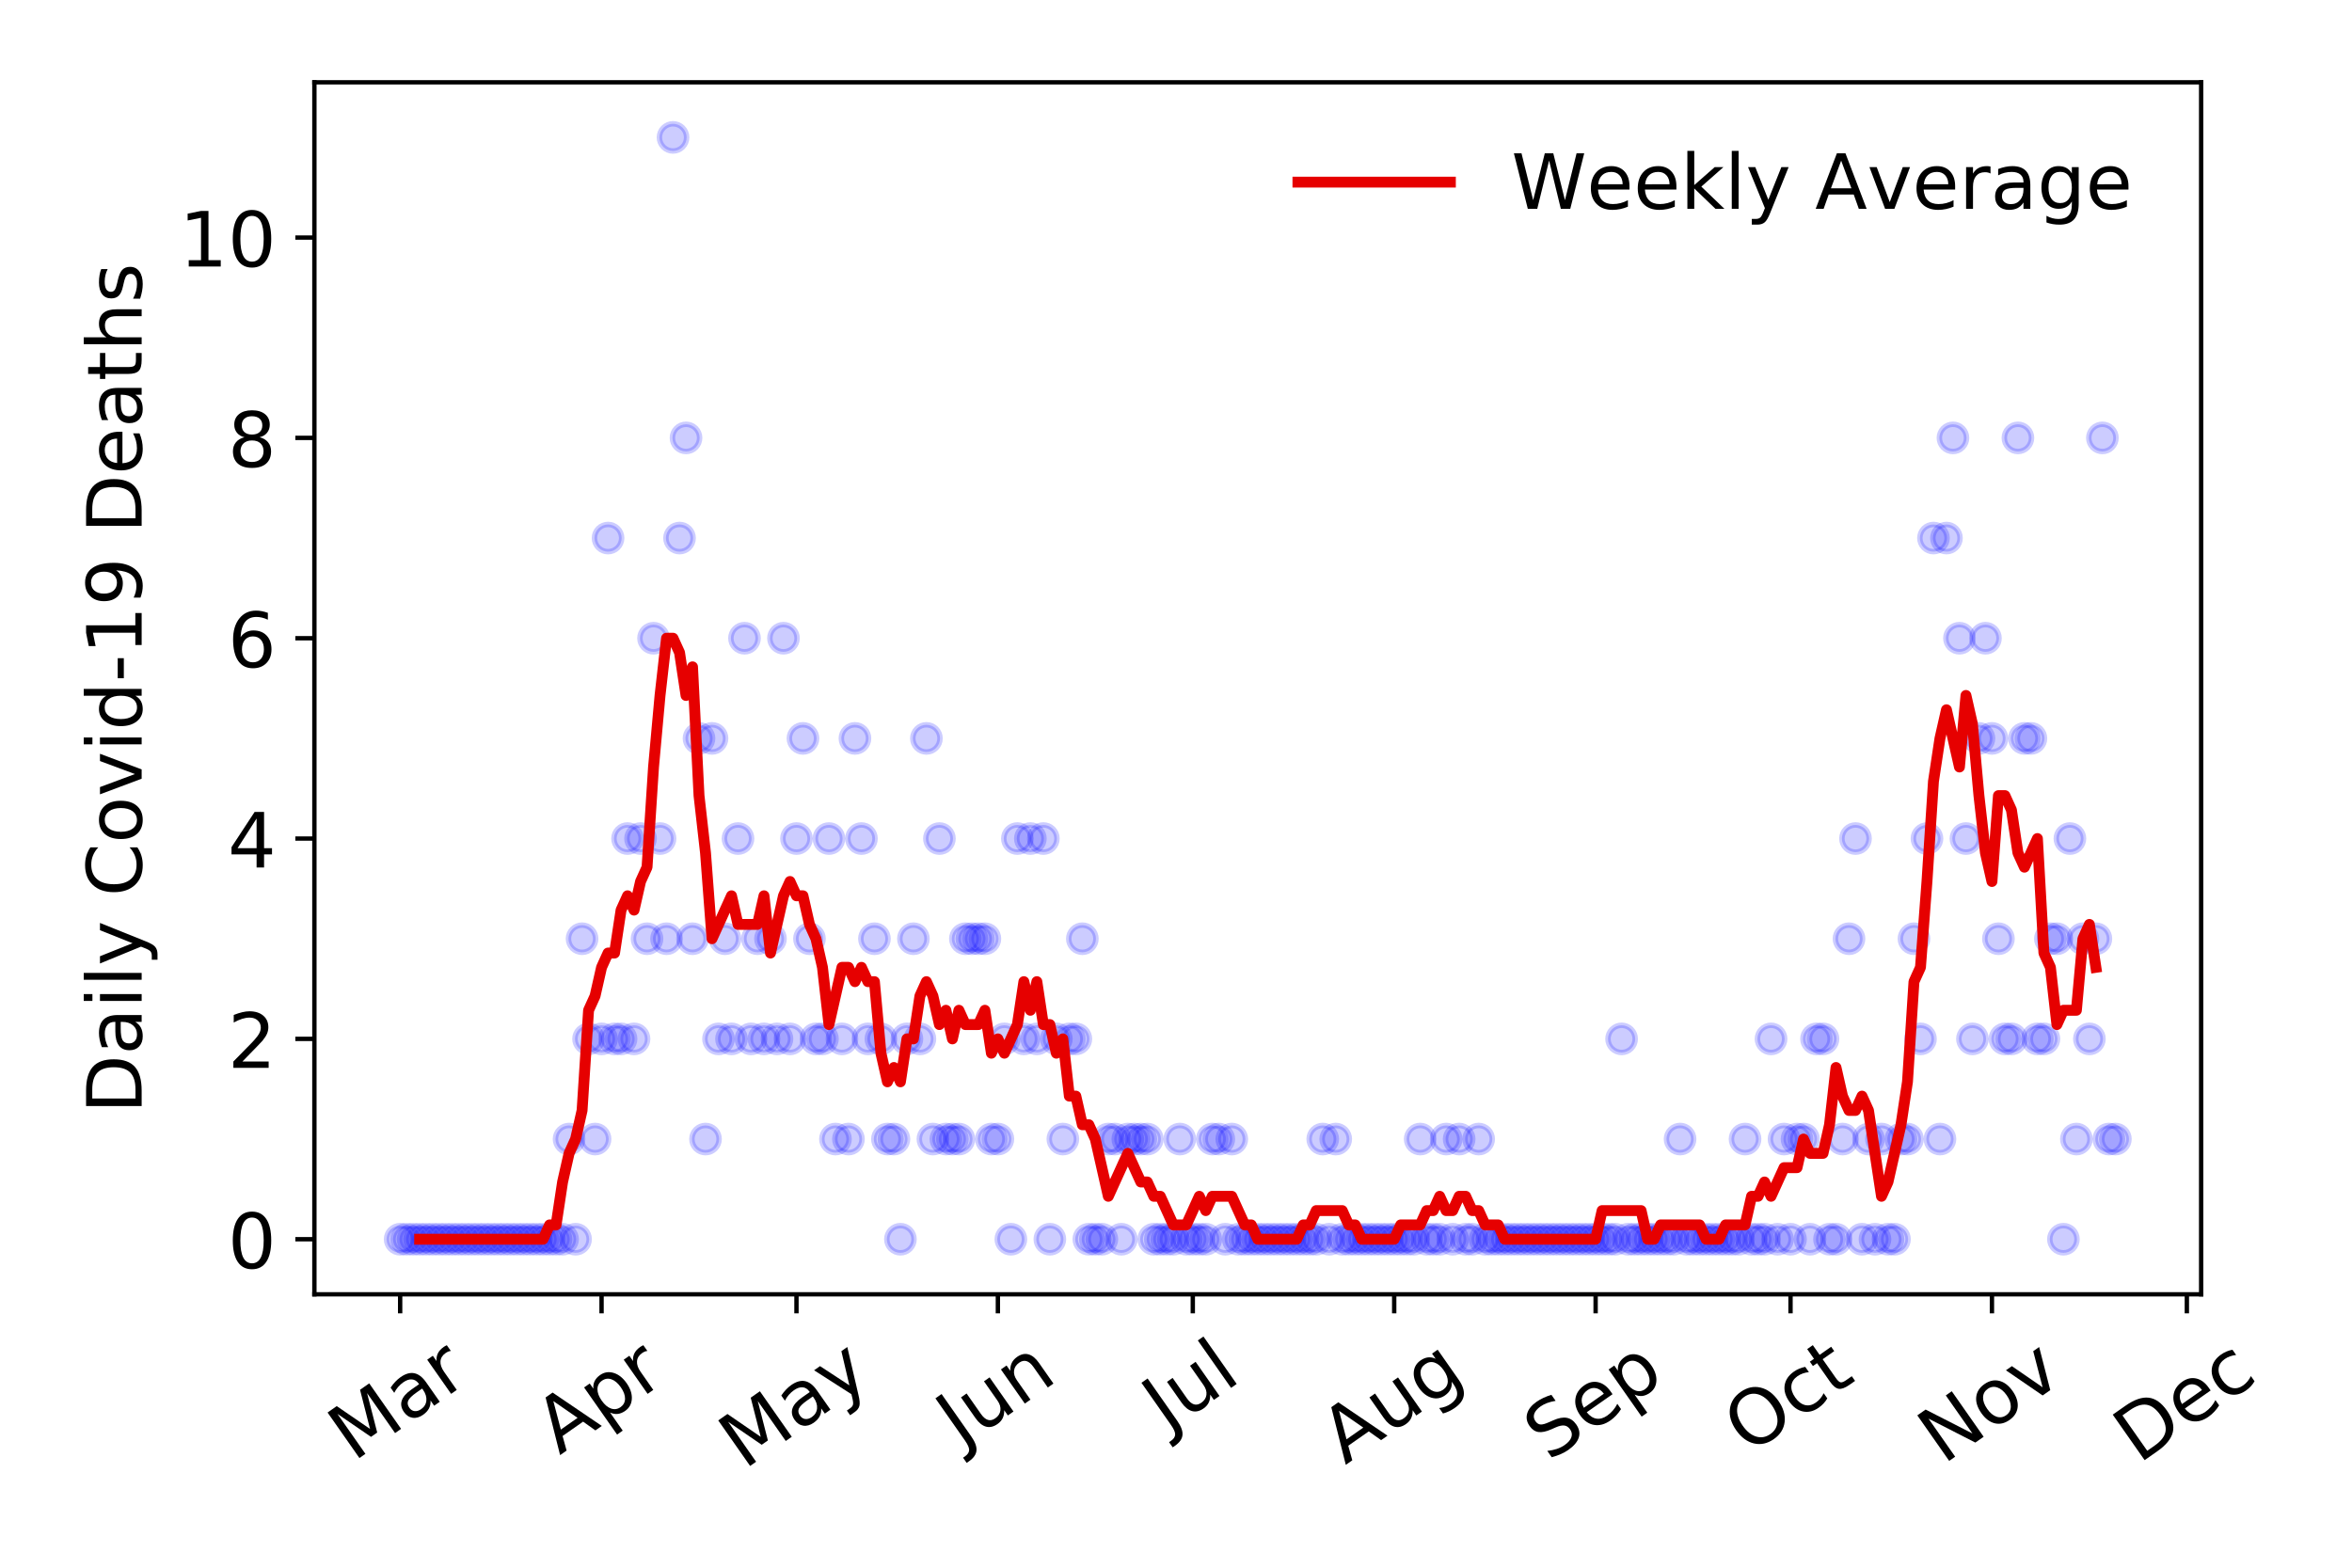 <?xml version="1.0" encoding="utf-8" standalone="no"?>
<!DOCTYPE svg PUBLIC "-//W3C//DTD SVG 1.1//EN"
  "http://www.w3.org/Graphics/SVG/1.1/DTD/svg11.dtd">
<!-- Created with matplotlib (https://matplotlib.org/) -->
<svg height="288pt" version="1.1" viewBox="0 0 432 288" width="432pt" xmlns="http://www.w3.org/2000/svg" xmlns:xlink="http://www.w3.org/1999/xlink">
 <defs>
  <style type="text/css">
*{stroke-linecap:butt;stroke-linejoin:round;}
  </style>
 </defs>
 <g id="figure_1">
  <g id="patch_1">
   <path d="M 0 288 
L 432 288 
L 432 0 
L 0 0 
z
" style="fill:#ffffff;"/>
  </g>
  <g id="axes_1">
   <g id="patch_2">
    <path d="M 57.745 237.778 
L 404.292 237.778 
L 404.292 15.12 
L 57.745 15.12 
z
" style="fill:#ffffff;"/>
   </g>
   <g id="matplotlib.axis_1">
    <g id="xtick_1">
     <g id="line2d_1">
      <defs>
       <path d="M 0 0 
L 0 3.5 
" id="mc904895fb5" style="stroke:#000000;stroke-width:0.8;"/>
      </defs>
      <g>
       <use style="stroke:#000000;stroke-width:0.8;" x="73.497" xlink:href="#mc904895fb5" y="237.778"/>
      </g>
     </g>
     <g id="text_1">
      <!-- Mar -->
      <defs>
       <path d="M 9.812 72.906 
L 24.516 72.906 
L 43.109 23.297 
L 61.812 72.906 
L 76.516 72.906 
L 76.516 0 
L 66.891 0 
L 66.891 64.016 
L 48.094 14.016 
L 38.188 14.016 
L 19.391 64.016 
L 19.391 0 
L 9.812 0 
z
" id="DejaVuSans-77"/>
       <path d="M 34.281 27.484 
Q 23.391 27.484 19.188 25 
Q 14.984 22.516 14.984 16.5 
Q 14.984 11.719 18.141 8.906 
Q 21.297 6.109 26.703 6.109 
Q 34.188 6.109 38.703 11.406 
Q 43.219 16.703 43.219 25.484 
L 43.219 27.484 
z
M 52.203 31.203 
L 52.203 0 
L 43.219 0 
L 43.219 8.297 
Q 40.141 3.328 35.547 0.953 
Q 30.953 -1.422 24.312 -1.422 
Q 15.922 -1.422 10.953 3.297 
Q 6 8.016 6 15.922 
Q 6 25.141 12.172 29.828 
Q 18.359 34.516 30.609 34.516 
L 43.219 34.516 
L 43.219 35.406 
Q 43.219 41.609 39.141 45 
Q 35.062 48.391 27.688 48.391 
Q 23 48.391 18.547 47.266 
Q 14.109 46.141 10.016 43.891 
L 10.016 52.203 
Q 14.938 54.109 19.578 55.047 
Q 24.219 56 28.609 56 
Q 40.484 56 46.344 49.844 
Q 52.203 43.703 52.203 31.203 
z
" id="DejaVuSans-97"/>
       <path d="M 41.109 46.297 
Q 39.594 47.172 37.812 47.578 
Q 36.031 48 33.891 48 
Q 26.266 48 22.188 43.047 
Q 18.109 38.094 18.109 28.812 
L 18.109 0 
L 9.078 0 
L 9.078 54.688 
L 18.109 54.688 
L 18.109 46.188 
Q 20.953 51.172 25.484 53.578 
Q 30.031 56 36.531 56 
Q 37.453 56 38.578 55.875 
Q 39.703 55.766 41.062 55.516 
z
" id="DejaVuSans-114"/>
      </defs>
      <g transform="translate(64.894 268.643)rotate(-35)scale(0.14 -0.14)">
       <use xlink:href="#DejaVuSans-77"/>
       <use x="86.279" xlink:href="#DejaVuSans-97"/>
       <use x="147.559" xlink:href="#DejaVuSans-114"/>
      </g>
     </g>
    </g>
    <g id="xtick_2">
     <g id="line2d_2">
      <g>
       <use style="stroke:#000000;stroke-width:0.8;" x="110.491" xlink:href="#mc904895fb5" y="237.778"/>
      </g>
     </g>
     <g id="text_2">
      <!-- Apr -->
      <defs>
       <path d="M 34.188 63.188 
L 20.797 26.906 
L 47.609 26.906 
z
M 28.609 72.906 
L 39.797 72.906 
L 67.578 0 
L 57.328 0 
L 50.688 18.703 
L 17.828 18.703 
L 11.188 0 
L 0.781 0 
z
" id="DejaVuSans-65"/>
       <path d="M 18.109 8.203 
L 18.109 -20.797 
L 9.078 -20.797 
L 9.078 54.688 
L 18.109 54.688 
L 18.109 46.391 
Q 20.953 51.266 25.266 53.625 
Q 29.594 56 35.594 56 
Q 45.562 56 51.781 48.094 
Q 58.016 40.188 58.016 27.297 
Q 58.016 14.406 51.781 6.484 
Q 45.562 -1.422 35.594 -1.422 
Q 29.594 -1.422 25.266 0.953 
Q 20.953 3.328 18.109 8.203 
z
M 48.688 27.297 
Q 48.688 37.203 44.609 42.844 
Q 40.531 48.484 33.406 48.484 
Q 26.266 48.484 22.188 42.844 
Q 18.109 37.203 18.109 27.297 
Q 18.109 17.391 22.188 11.75 
Q 26.266 6.109 33.406 6.109 
Q 40.531 6.109 44.609 11.75 
Q 48.688 17.391 48.688 27.297 
z
" id="DejaVuSans-112"/>
      </defs>
      <g transform="translate(102.787 267.384)rotate(-35)scale(0.14 -0.14)">
       <use xlink:href="#DejaVuSans-65"/>
       <use x="68.408" xlink:href="#DejaVuSans-112"/>
       <use x="131.885" xlink:href="#DejaVuSans-114"/>
      </g>
     </g>
    </g>
    <g id="xtick_3">
     <g id="line2d_3">
      <g>
       <use style="stroke:#000000;stroke-width:0.8;" x="146.291" xlink:href="#mc904895fb5" y="237.778"/>
      </g>
     </g>
     <g id="text_3">
      <!-- May -->
      <defs>
       <path d="M 32.172 -5.078 
Q 28.375 -14.844 24.75 -17.812 
Q 21.141 -20.797 15.094 -20.797 
L 7.906 -20.797 
L 7.906 -13.281 
L 13.188 -13.281 
Q 16.891 -13.281 18.938 -11.516 
Q 21 -9.766 23.484 -3.219 
L 25.094 0.875 
L 2.984 54.688 
L 12.5 54.688 
L 29.594 11.922 
L 46.688 54.688 
L 56.203 54.688 
z
" id="DejaVuSans-121"/>
      </defs>
      <g transform="translate(136.652 270.094)rotate(-35)scale(0.14 -0.14)">
       <use xlink:href="#DejaVuSans-77"/>
       <use x="86.279" xlink:href="#DejaVuSans-97"/>
       <use x="147.559" xlink:href="#DejaVuSans-121"/>
      </g>
     </g>
    </g>
    <g id="xtick_4">
     <g id="line2d_4">
      <g>
       <use style="stroke:#000000;stroke-width:0.8;" x="183.285" xlink:href="#mc904895fb5" y="237.778"/>
      </g>
     </g>
     <g id="text_4">
      <!-- Jun -->
      <defs>
       <path d="M 9.812 72.906 
L 19.672 72.906 
L 19.672 5.078 
Q 19.672 -8.109 14.672 -14.062 
Q 9.672 -20.016 -1.422 -20.016 
L -5.172 -20.016 
L -5.172 -11.719 
L -2.094 -11.719 
Q 4.438 -11.719 7.125 -8.047 
Q 9.812 -4.391 9.812 5.078 
z
" id="DejaVuSans-74"/>
       <path d="M 8.5 21.578 
L 8.5 54.688 
L 17.484 54.688 
L 17.484 21.922 
Q 17.484 14.156 20.5 10.266 
Q 23.531 6.391 29.594 6.391 
Q 36.859 6.391 41.078 11.031 
Q 45.312 15.672 45.312 23.688 
L 45.312 54.688 
L 54.297 54.688 
L 54.297 0 
L 45.312 0 
L 45.312 8.406 
Q 42.047 3.422 37.719 1 
Q 33.406 -1.422 27.688 -1.422 
Q 18.266 -1.422 13.375 4.438 
Q 8.5 10.297 8.5 21.578 
z
M 31.109 56 
z
" id="DejaVuSans-117"/>
       <path d="M 54.891 33.016 
L 54.891 0 
L 45.906 0 
L 45.906 32.719 
Q 45.906 40.484 42.875 44.328 
Q 39.844 48.188 33.797 48.188 
Q 26.516 48.188 22.312 43.547 
Q 18.109 38.922 18.109 30.906 
L 18.109 0 
L 9.078 0 
L 9.078 54.688 
L 18.109 54.688 
L 18.109 46.188 
Q 21.344 51.125 25.703 53.562 
Q 30.078 56 35.797 56 
Q 45.219 56 50.047 50.172 
Q 54.891 44.344 54.891 33.016 
z
" id="DejaVuSans-110"/>
      </defs>
      <g transform="translate(176.541 266.039)rotate(-35)scale(0.14 -0.14)">
       <use xlink:href="#DejaVuSans-74"/>
       <use x="29.492" xlink:href="#DejaVuSans-117"/>
       <use x="92.871" xlink:href="#DejaVuSans-110"/>
      </g>
     </g>
    </g>
    <g id="xtick_5">
     <g id="line2d_5">
      <g>
       <use style="stroke:#000000;stroke-width:0.8;" x="219.085" xlink:href="#mc904895fb5" y="237.778"/>
      </g>
     </g>
     <g id="text_5">
      <!-- Jul -->
      <defs>
       <path d="M 9.422 75.984 
L 18.406 75.984 
L 18.406 0 
L 9.422 0 
z
" id="DejaVuSans-108"/>
      </defs>
      <g transform="translate(214.382 263.181)rotate(-35)scale(0.14 -0.14)">
       <use xlink:href="#DejaVuSans-74"/>
       <use x="29.492" xlink:href="#DejaVuSans-117"/>
       <use x="92.871" xlink:href="#DejaVuSans-108"/>
      </g>
     </g>
    </g>
    <g id="xtick_6">
     <g id="line2d_6">
      <g>
       <use style="stroke:#000000;stroke-width:0.8;" x="256.078" xlink:href="#mc904895fb5" y="237.778"/>
      </g>
     </g>
     <g id="text_6">
      <!-- Aug -->
      <defs>
       <path d="M 45.406 27.984 
Q 45.406 37.75 41.375 43.109 
Q 37.359 48.484 30.078 48.484 
Q 22.859 48.484 18.828 43.109 
Q 14.797 37.75 14.797 27.984 
Q 14.797 18.266 18.828 12.891 
Q 22.859 7.516 30.078 7.516 
Q 37.359 7.516 41.375 12.891 
Q 45.406 18.266 45.406 27.984 
z
M 54.391 6.781 
Q 54.391 -7.172 48.188 -13.984 
Q 42 -20.797 29.203 -20.797 
Q 24.469 -20.797 20.266 -20.094 
Q 16.062 -19.391 12.109 -17.922 
L 12.109 -9.188 
Q 16.062 -11.328 19.922 -12.344 
Q 23.781 -13.375 27.781 -13.375 
Q 36.625 -13.375 41.016 -8.766 
Q 45.406 -4.156 45.406 5.172 
L 45.406 9.625 
Q 42.625 4.781 38.281 2.391 
Q 33.938 0 27.875 0 
Q 17.828 0 11.672 7.656 
Q 5.516 15.328 5.516 27.984 
Q 5.516 40.672 11.672 48.328 
Q 17.828 56 27.875 56 
Q 33.938 56 38.281 53.609 
Q 42.625 51.219 45.406 46.391 
L 45.406 54.688 
L 54.391 54.688 
z
" id="DejaVuSans-103"/>
      </defs>
      <g transform="translate(247.098 269.172)rotate(-35)scale(0.14 -0.14)">
       <use xlink:href="#DejaVuSans-65"/>
       <use x="68.408" xlink:href="#DejaVuSans-117"/>
       <use x="131.787" xlink:href="#DejaVuSans-103"/>
      </g>
     </g>
    </g>
    <g id="xtick_7">
     <g id="line2d_7">
      <g>
       <use style="stroke:#000000;stroke-width:0.8;" x="293.072" xlink:href="#mc904895fb5" y="237.778"/>
      </g>
     </g>
     <g id="text_7">
      <!-- Sep -->
      <defs>
       <path d="M 53.516 70.516 
L 53.516 60.891 
Q 47.906 63.578 42.922 64.891 
Q 37.938 66.219 33.297 66.219 
Q 25.25 66.219 20.875 63.094 
Q 16.5 59.969 16.5 54.203 
Q 16.5 49.359 19.406 46.891 
Q 22.312 44.438 30.422 42.922 
L 36.375 41.703 
Q 47.406 39.594 52.656 34.297 
Q 57.906 29 57.906 20.125 
Q 57.906 9.516 50.797 4.047 
Q 43.703 -1.422 29.984 -1.422 
Q 24.812 -1.422 18.969 -0.25 
Q 13.141 0.922 6.891 3.219 
L 6.891 13.375 
Q 12.891 10.016 18.656 8.297 
Q 24.422 6.594 29.984 6.594 
Q 38.422 6.594 43.016 9.906 
Q 47.609 13.234 47.609 19.391 
Q 47.609 24.75 44.312 27.781 
Q 41.016 30.812 33.5 32.328 
L 27.484 33.5 
Q 16.453 35.688 11.516 40.375 
Q 6.594 45.062 6.594 53.422 
Q 6.594 63.094 13.406 68.656 
Q 20.219 74.219 32.172 74.219 
Q 37.312 74.219 42.625 73.281 
Q 47.953 72.359 53.516 70.516 
z
" id="DejaVuSans-83"/>
       <path d="M 56.203 29.594 
L 56.203 25.203 
L 14.891 25.203 
Q 15.484 15.922 20.484 11.062 
Q 25.484 6.203 34.422 6.203 
Q 39.594 6.203 44.453 7.469 
Q 49.312 8.734 54.109 11.281 
L 54.109 2.781 
Q 49.266 0.734 44.188 -0.344 
Q 39.109 -1.422 33.891 -1.422 
Q 20.797 -1.422 13.156 6.188 
Q 5.516 13.812 5.516 26.812 
Q 5.516 40.234 12.766 48.109 
Q 20.016 56 32.328 56 
Q 43.359 56 49.781 48.891 
Q 56.203 41.797 56.203 29.594 
z
M 47.219 32.234 
Q 47.125 39.594 43.094 43.984 
Q 39.062 48.391 32.422 48.391 
Q 24.906 48.391 20.391 44.141 
Q 15.875 39.891 15.188 32.172 
z
" id="DejaVuSans-101"/>
      </defs>
      <g transform="translate(284.479 268.629)rotate(-35)scale(0.14 -0.14)">
       <use xlink:href="#DejaVuSans-83"/>
       <use x="63.477" xlink:href="#DejaVuSans-101"/>
       <use x="125" xlink:href="#DejaVuSans-112"/>
      </g>
     </g>
    </g>
    <g id="xtick_8">
     <g id="line2d_8">
      <g>
       <use style="stroke:#000000;stroke-width:0.8;" x="328.872" xlink:href="#mc904895fb5" y="237.778"/>
      </g>
     </g>
     <g id="text_8">
      <!-- Oct -->
      <defs>
       <path d="M 39.406 66.219 
Q 28.656 66.219 22.328 58.203 
Q 16.016 50.203 16.016 36.375 
Q 16.016 22.609 22.328 14.594 
Q 28.656 6.594 39.406 6.594 
Q 50.141 6.594 56.422 14.594 
Q 62.703 22.609 62.703 36.375 
Q 62.703 50.203 56.422 58.203 
Q 50.141 66.219 39.406 66.219 
z
M 39.406 74.219 
Q 54.734 74.219 63.906 63.938 
Q 73.094 53.656 73.094 36.375 
Q 73.094 19.141 63.906 8.859 
Q 54.734 -1.422 39.406 -1.422 
Q 24.031 -1.422 14.812 8.828 
Q 5.609 19.094 5.609 36.375 
Q 5.609 53.656 14.812 63.938 
Q 24.031 74.219 39.406 74.219 
z
" id="DejaVuSans-79"/>
       <path d="M 48.781 52.594 
L 48.781 44.188 
Q 44.969 46.297 41.141 47.344 
Q 37.312 48.391 33.406 48.391 
Q 24.656 48.391 19.812 42.844 
Q 14.984 37.312 14.984 27.297 
Q 14.984 17.281 19.812 11.734 
Q 24.656 6.203 33.406 6.203 
Q 37.312 6.203 41.141 7.25 
Q 44.969 8.297 48.781 10.406 
L 48.781 2.094 
Q 45.016 0.344 40.984 -0.531 
Q 36.969 -1.422 32.422 -1.422 
Q 20.062 -1.422 12.781 6.344 
Q 5.516 14.109 5.516 27.297 
Q 5.516 40.672 12.859 48.328 
Q 20.219 56 33.016 56 
Q 37.156 56 41.109 55.141 
Q 45.062 54.297 48.781 52.594 
z
" id="DejaVuSans-99"/>
       <path d="M 18.312 70.219 
L 18.312 54.688 
L 36.812 54.688 
L 36.812 47.703 
L 18.312 47.703 
L 18.312 18.016 
Q 18.312 11.328 20.141 9.422 
Q 21.969 7.516 27.594 7.516 
L 36.812 7.516 
L 36.812 0 
L 27.594 0 
Q 17.188 0 13.234 3.875 
Q 9.281 7.766 9.281 18.016 
L 9.281 47.703 
L 2.688 47.703 
L 2.688 54.688 
L 9.281 54.688 
L 9.281 70.219 
z
" id="DejaVuSans-116"/>
      </defs>
      <g transform="translate(321.174 267.377)rotate(-35)scale(0.14 -0.14)">
       <use xlink:href="#DejaVuSans-79"/>
       <use x="78.711" xlink:href="#DejaVuSans-99"/>
       <use x="133.691" xlink:href="#DejaVuSans-116"/>
      </g>
     </g>
    </g>
    <g id="xtick_9">
     <g id="line2d_9">
      <g>
       <use style="stroke:#000000;stroke-width:0.8;" x="365.866" xlink:href="#mc904895fb5" y="237.778"/>
      </g>
     </g>
     <g id="text_9">
      <!-- Nov -->
      <defs>
       <path d="M 9.812 72.906 
L 23.094 72.906 
L 55.422 11.922 
L 55.422 72.906 
L 64.984 72.906 
L 64.984 0 
L 51.703 0 
L 19.391 60.984 
L 19.391 0 
L 9.812 0 
z
" id="DejaVuSans-78"/>
       <path d="M 30.609 48.391 
Q 23.391 48.391 19.188 42.75 
Q 14.984 37.109 14.984 27.297 
Q 14.984 17.484 19.156 11.844 
Q 23.344 6.203 30.609 6.203 
Q 37.797 6.203 41.984 11.859 
Q 46.188 17.531 46.188 27.297 
Q 46.188 37.016 41.984 42.703 
Q 37.797 48.391 30.609 48.391 
z
M 30.609 56 
Q 42.328 56 49.016 48.375 
Q 55.719 40.766 55.719 27.297 
Q 55.719 13.875 49.016 6.219 
Q 42.328 -1.422 30.609 -1.422 
Q 18.844 -1.422 12.172 6.219 
Q 5.516 13.875 5.516 27.297 
Q 5.516 40.766 12.172 48.375 
Q 18.844 56 30.609 56 
z
" id="DejaVuSans-111"/>
       <path d="M 2.984 54.688 
L 12.5 54.688 
L 29.594 8.797 
L 46.688 54.688 
L 56.203 54.688 
L 35.688 0 
L 23.484 0 
z
" id="DejaVuSans-118"/>
      </defs>
      <g transform="translate(356.89 269.166)rotate(-35)scale(0.14 -0.14)">
       <use xlink:href="#DejaVuSans-78"/>
       <use x="74.805" xlink:href="#DejaVuSans-111"/>
       <use x="135.986" xlink:href="#DejaVuSans-118"/>
      </g>
     </g>
    </g>
    <g id="xtick_10">
     <g id="line2d_10">
      <g>
       <use style="stroke:#000000;stroke-width:0.8;" x="401.666" xlink:href="#mc904895fb5" y="237.778"/>
      </g>
     </g>
     <g id="text_10">
      <!-- Dec -->
      <defs>
       <path d="M 19.672 64.797 
L 19.672 8.109 
L 31.594 8.109 
Q 46.688 8.109 53.688 14.938 
Q 60.688 21.781 60.688 36.531 
Q 60.688 51.172 53.688 57.984 
Q 46.688 64.797 31.594 64.797 
z
M 9.812 72.906 
L 30.078 72.906 
Q 51.266 72.906 61.172 64.094 
Q 71.094 55.281 71.094 36.531 
Q 71.094 17.672 61.125 8.828 
Q 51.172 0 30.078 0 
L 9.812 0 
z
" id="DejaVuSans-68"/>
      </defs>
      <g transform="translate(392.786 269.032)rotate(-35)scale(0.14 -0.14)">
       <use xlink:href="#DejaVuSans-68"/>
       <use x="77.002" xlink:href="#DejaVuSans-101"/>
       <use x="138.525" xlink:href="#DejaVuSans-99"/>
      </g>
     </g>
    </g>
   </g>
   <g id="matplotlib.axis_2">
    <g id="ytick_1">
     <g id="line2d_11">
      <defs>
       <path d="M 0 0 
L -3.5 0 
" id="m238a721b7c" style="stroke:#000000;stroke-width:0.8;"/>
      </defs>
      <g>
       <use style="stroke:#000000;stroke-width:0.8;" x="57.745" xlink:href="#m238a721b7c" y="227.657"/>
      </g>
     </g>
     <g id="text_11">
      <!-- 0 -->
      <defs>
       <path d="M 31.781 66.406 
Q 24.172 66.406 20.328 58.906 
Q 16.5 51.422 16.5 36.375 
Q 16.5 21.391 20.328 13.891 
Q 24.172 6.391 31.781 6.391 
Q 39.453 6.391 43.281 13.891 
Q 47.125 21.391 47.125 36.375 
Q 47.125 51.422 43.281 58.906 
Q 39.453 66.406 31.781 66.406 
z
M 31.781 74.219 
Q 44.047 74.219 50.516 64.516 
Q 56.984 54.828 56.984 36.375 
Q 56.984 17.969 50.516 8.266 
Q 44.047 -1.422 31.781 -1.422 
Q 19.531 -1.422 13.062 8.266 
Q 6.594 17.969 6.594 36.375 
Q 6.594 54.828 13.062 64.516 
Q 19.531 74.219 31.781 74.219 
z
" id="DejaVuSans-48"/>
      </defs>
      <g transform="translate(41.837 232.976)scale(0.14 -0.14)">
       <use xlink:href="#DejaVuSans-48"/>
      </g>
     </g>
    </g>
    <g id="ytick_2">
     <g id="line2d_12">
      <g>
       <use style="stroke:#000000;stroke-width:0.8;" x="57.745" xlink:href="#m238a721b7c" y="190.854"/>
      </g>
     </g>
     <g id="text_12">
      <!-- 2 -->
      <defs>
       <path d="M 19.188 8.297 
L 53.609 8.297 
L 53.609 0 
L 7.328 0 
L 7.328 8.297 
Q 12.938 14.109 22.625 23.891 
Q 32.328 33.688 34.812 36.531 
Q 39.547 41.844 41.422 45.531 
Q 43.312 49.219 43.312 52.781 
Q 43.312 58.594 39.234 62.25 
Q 35.156 65.922 28.609 65.922 
Q 23.969 65.922 18.812 64.312 
Q 13.672 62.703 7.812 59.422 
L 7.812 69.391 
Q 13.766 71.781 18.938 73 
Q 24.125 74.219 28.422 74.219 
Q 39.75 74.219 46.484 68.547 
Q 53.219 62.891 53.219 53.422 
Q 53.219 48.922 51.531 44.891 
Q 49.859 40.875 45.406 35.406 
Q 44.188 33.984 37.641 27.219 
Q 31.109 20.453 19.188 8.297 
z
" id="DejaVuSans-50"/>
      </defs>
      <g transform="translate(41.837 196.173)scale(0.14 -0.14)">
       <use xlink:href="#DejaVuSans-50"/>
      </g>
     </g>
    </g>
    <g id="ytick_3">
     <g id="line2d_13">
      <g>
       <use style="stroke:#000000;stroke-width:0.8;" x="57.745" xlink:href="#m238a721b7c" y="154.051"/>
      </g>
     </g>
     <g id="text_13">
      <!-- 4 -->
      <defs>
       <path d="M 37.797 64.312 
L 12.891 25.391 
L 37.797 25.391 
z
M 35.203 72.906 
L 47.609 72.906 
L 47.609 25.391 
L 58.016 25.391 
L 58.016 17.188 
L 47.609 17.188 
L 47.609 0 
L 37.797 0 
L 37.797 17.188 
L 4.891 17.188 
L 4.891 26.703 
z
" id="DejaVuSans-52"/>
      </defs>
      <g transform="translate(41.837 159.37)scale(0.14 -0.14)">
       <use xlink:href="#DejaVuSans-52"/>
      </g>
     </g>
    </g>
    <g id="ytick_4">
     <g id="line2d_14">
      <g>
       <use style="stroke:#000000;stroke-width:0.8;" x="57.745" xlink:href="#m238a721b7c" y="117.248"/>
      </g>
     </g>
     <g id="text_14">
      <!-- 6 -->
      <defs>
       <path d="M 33.016 40.375 
Q 26.375 40.375 22.484 35.828 
Q 18.609 31.297 18.609 23.391 
Q 18.609 15.531 22.484 10.953 
Q 26.375 6.391 33.016 6.391 
Q 39.656 6.391 43.531 10.953 
Q 47.406 15.531 47.406 23.391 
Q 47.406 31.297 43.531 35.828 
Q 39.656 40.375 33.016 40.375 
z
M 52.594 71.297 
L 52.594 62.312 
Q 48.875 64.062 45.094 64.984 
Q 41.312 65.922 37.594 65.922 
Q 27.828 65.922 22.672 59.328 
Q 17.531 52.734 16.797 39.406 
Q 19.672 43.656 24.016 45.922 
Q 28.375 48.188 33.594 48.188 
Q 44.578 48.188 50.953 41.516 
Q 57.328 34.859 57.328 23.391 
Q 57.328 12.156 50.688 5.359 
Q 44.047 -1.422 33.016 -1.422 
Q 20.359 -1.422 13.672 8.266 
Q 6.984 17.969 6.984 36.375 
Q 6.984 53.656 15.188 63.938 
Q 23.391 74.219 37.203 74.219 
Q 40.922 74.219 44.703 73.484 
Q 48.484 72.75 52.594 71.297 
z
" id="DejaVuSans-54"/>
      </defs>
      <g transform="translate(41.837 122.567)scale(0.14 -0.14)">
       <use xlink:href="#DejaVuSans-54"/>
      </g>
     </g>
    </g>
    <g id="ytick_5">
     <g id="line2d_15">
      <g>
       <use style="stroke:#000000;stroke-width:0.8;" x="57.745" xlink:href="#m238a721b7c" y="80.445"/>
      </g>
     </g>
     <g id="text_15">
      <!-- 8 -->
      <defs>
       <path d="M 31.781 34.625 
Q 24.75 34.625 20.719 30.859 
Q 16.703 27.094 16.703 20.516 
Q 16.703 13.922 20.719 10.156 
Q 24.75 6.391 31.781 6.391 
Q 38.812 6.391 42.859 10.172 
Q 46.922 13.969 46.922 20.516 
Q 46.922 27.094 42.891 30.859 
Q 38.875 34.625 31.781 34.625 
z
M 21.922 38.812 
Q 15.578 40.375 12.031 44.719 
Q 8.5 49.078 8.5 55.328 
Q 8.5 64.062 14.719 69.141 
Q 20.953 74.219 31.781 74.219 
Q 42.672 74.219 48.875 69.141 
Q 55.078 64.062 55.078 55.328 
Q 55.078 49.078 51.531 44.719 
Q 48 40.375 41.703 38.812 
Q 48.828 37.156 52.797 32.312 
Q 56.781 27.484 56.781 20.516 
Q 56.781 9.906 50.312 4.234 
Q 43.844 -1.422 31.781 -1.422 
Q 19.734 -1.422 13.25 4.234 
Q 6.781 9.906 6.781 20.516 
Q 6.781 27.484 10.781 32.312 
Q 14.797 37.156 21.922 38.812 
z
M 18.312 54.391 
Q 18.312 48.734 21.844 45.562 
Q 25.391 42.391 31.781 42.391 
Q 38.141 42.391 41.719 45.562 
Q 45.312 48.734 45.312 54.391 
Q 45.312 60.062 41.719 63.234 
Q 38.141 66.406 31.781 66.406 
Q 25.391 66.406 21.844 63.234 
Q 18.312 60.062 18.312 54.391 
z
" id="DejaVuSans-56"/>
      </defs>
      <g transform="translate(41.837 85.764)scale(0.14 -0.14)">
       <use xlink:href="#DejaVuSans-56"/>
      </g>
     </g>
    </g>
    <g id="ytick_6">
     <g id="line2d_16">
      <g>
       <use style="stroke:#000000;stroke-width:0.8;" x="57.745" xlink:href="#m238a721b7c" y="43.642"/>
      </g>
     </g>
     <g id="text_16">
      <!-- 10 -->
      <defs>
       <path d="M 12.406 8.297 
L 28.516 8.297 
L 28.516 63.922 
L 10.984 60.406 
L 10.984 69.391 
L 28.422 72.906 
L 38.281 72.906 
L 38.281 8.297 
L 54.391 8.297 
L 54.391 0 
L 12.406 0 
z
" id="DejaVuSans-49"/>
      </defs>
      <g transform="translate(32.93 48.961)scale(0.14 -0.14)">
       <use xlink:href="#DejaVuSans-49"/>
       <use x="63.623" xlink:href="#DejaVuSans-48"/>
      </g>
     </g>
    </g>
    <g id="text_17">
     <!-- Daily Covid-19 Deaths -->
     <defs>
      <path d="M 9.422 54.688 
L 18.406 54.688 
L 18.406 0 
L 9.422 0 
z
M 9.422 75.984 
L 18.406 75.984 
L 18.406 64.594 
L 9.422 64.594 
z
" id="DejaVuSans-105"/>
      <path id="DejaVuSans-32"/>
      <path d="M 64.406 67.281 
L 64.406 56.891 
Q 59.422 61.531 53.781 63.812 
Q 48.141 66.109 41.797 66.109 
Q 29.297 66.109 22.656 58.469 
Q 16.016 50.828 16.016 36.375 
Q 16.016 21.969 22.656 14.328 
Q 29.297 6.688 41.797 6.688 
Q 48.141 6.688 53.781 8.984 
Q 59.422 11.281 64.406 15.922 
L 64.406 5.609 
Q 59.234 2.094 53.438 0.328 
Q 47.656 -1.422 41.219 -1.422 
Q 24.656 -1.422 15.125 8.703 
Q 5.609 18.844 5.609 36.375 
Q 5.609 53.953 15.125 64.078 
Q 24.656 74.219 41.219 74.219 
Q 47.75 74.219 53.531 72.484 
Q 59.328 70.75 64.406 67.281 
z
" id="DejaVuSans-67"/>
      <path d="M 45.406 46.391 
L 45.406 75.984 
L 54.391 75.984 
L 54.391 0 
L 45.406 0 
L 45.406 8.203 
Q 42.578 3.328 38.25 0.953 
Q 33.938 -1.422 27.875 -1.422 
Q 17.969 -1.422 11.734 6.484 
Q 5.516 14.406 5.516 27.297 
Q 5.516 40.188 11.734 48.094 
Q 17.969 56 27.875 56 
Q 33.938 56 38.25 53.625 
Q 42.578 51.266 45.406 46.391 
z
M 14.797 27.297 
Q 14.797 17.391 18.875 11.75 
Q 22.953 6.109 30.078 6.109 
Q 37.203 6.109 41.297 11.75 
Q 45.406 17.391 45.406 27.297 
Q 45.406 37.203 41.297 42.844 
Q 37.203 48.484 30.078 48.484 
Q 22.953 48.484 18.875 42.844 
Q 14.797 37.203 14.797 27.297 
z
" id="DejaVuSans-100"/>
      <path d="M 4.891 31.391 
L 31.203 31.391 
L 31.203 23.391 
L 4.891 23.391 
z
" id="DejaVuSans-45"/>
      <path d="M 10.984 1.516 
L 10.984 10.5 
Q 14.703 8.734 18.5 7.812 
Q 22.312 6.891 25.984 6.891 
Q 35.75 6.891 40.891 13.453 
Q 46.047 20.016 46.781 33.406 
Q 43.953 29.203 39.594 26.953 
Q 35.25 24.703 29.984 24.703 
Q 19.047 24.703 12.672 31.312 
Q 6.297 37.938 6.297 49.422 
Q 6.297 60.641 12.938 67.422 
Q 19.578 74.219 30.609 74.219 
Q 43.266 74.219 49.922 64.516 
Q 56.594 54.828 56.594 36.375 
Q 56.594 19.141 48.406 8.859 
Q 40.234 -1.422 26.422 -1.422 
Q 22.703 -1.422 18.891 -0.688 
Q 15.094 0.047 10.984 1.516 
z
M 30.609 32.422 
Q 37.25 32.422 41.125 36.953 
Q 45.016 41.5 45.016 49.422 
Q 45.016 57.281 41.125 61.844 
Q 37.25 66.406 30.609 66.406 
Q 23.969 66.406 20.094 61.844 
Q 16.219 57.281 16.219 49.422 
Q 16.219 41.5 20.094 36.953 
Q 23.969 32.422 30.609 32.422 
z
" id="DejaVuSans-57"/>
      <path d="M 54.891 33.016 
L 54.891 0 
L 45.906 0 
L 45.906 32.719 
Q 45.906 40.484 42.875 44.328 
Q 39.844 48.188 33.797 48.188 
Q 26.516 48.188 22.312 43.547 
Q 18.109 38.922 18.109 30.906 
L 18.109 0 
L 9.078 0 
L 9.078 75.984 
L 18.109 75.984 
L 18.109 46.188 
Q 21.344 51.125 25.703 53.562 
Q 30.078 56 35.797 56 
Q 45.219 56 50.047 50.172 
Q 54.891 44.344 54.891 33.016 
z
" id="DejaVuSans-104"/>
      <path d="M 44.281 53.078 
L 44.281 44.578 
Q 40.484 46.531 36.375 47.5 
Q 32.281 48.484 27.875 48.484 
Q 21.188 48.484 17.844 46.438 
Q 14.5 44.391 14.5 40.281 
Q 14.5 37.156 16.891 35.375 
Q 19.281 33.594 26.516 31.984 
L 29.594 31.297 
Q 39.156 29.25 43.188 25.516 
Q 47.219 21.781 47.219 15.094 
Q 47.219 7.469 41.188 3.016 
Q 35.156 -1.422 24.609 -1.422 
Q 20.219 -1.422 15.453 -0.562 
Q 10.688 0.297 5.422 2 
L 5.422 11.281 
Q 10.406 8.688 15.234 7.391 
Q 20.062 6.109 24.812 6.109 
Q 31.156 6.109 34.562 8.281 
Q 37.984 10.453 37.984 14.406 
Q 37.984 18.062 35.516 20.016 
Q 33.062 21.969 24.703 23.781 
L 21.578 24.516 
Q 13.234 26.266 9.516 29.906 
Q 5.812 33.547 5.812 39.891 
Q 5.812 47.609 11.281 51.797 
Q 16.75 56 26.812 56 
Q 31.781 56 36.172 55.266 
Q 40.578 54.547 44.281 53.078 
z
" id="DejaVuSans-115"/>
     </defs>
     <g transform="translate(26.018 204.56)rotate(-90)scale(0.14 -0.14)">
      <use xlink:href="#DejaVuSans-68"/>
      <use x="77.002" xlink:href="#DejaVuSans-97"/>
      <use x="138.281" xlink:href="#DejaVuSans-105"/>
      <use x="166.064" xlink:href="#DejaVuSans-108"/>
      <use x="193.848" xlink:href="#DejaVuSans-121"/>
      <use x="253.027" xlink:href="#DejaVuSans-32"/>
      <use x="284.814" xlink:href="#DejaVuSans-67"/>
      <use x="354.639" xlink:href="#DejaVuSans-111"/>
      <use x="415.82" xlink:href="#DejaVuSans-118"/>
      <use x="475" xlink:href="#DejaVuSans-105"/>
      <use x="502.783" xlink:href="#DejaVuSans-100"/>
      <use x="566.26" xlink:href="#DejaVuSans-45"/>
      <use x="602.344" xlink:href="#DejaVuSans-49"/>
      <use x="665.967" xlink:href="#DejaVuSans-57"/>
      <use x="729.59" xlink:href="#DejaVuSans-32"/>
      <use x="761.377" xlink:href="#DejaVuSans-68"/>
      <use x="838.379" xlink:href="#DejaVuSans-101"/>
      <use x="899.902" xlink:href="#DejaVuSans-97"/>
      <use x="961.182" xlink:href="#DejaVuSans-116"/>
      <use x="1000.391" xlink:href="#DejaVuSans-104"/>
      <use x="1063.77" xlink:href="#DejaVuSans-115"/>
     </g>
    </g>
   </g>
   <g id="line2d_17">
    <defs>
     <path d="M 0 2.5 
C 0.663 2.5 1.299 2.237 1.768 1.768 
C 2.237 1.299 2.5 0.663 2.5 0 
C 2.5 -0.663 2.237 -1.299 1.768 -1.768 
C 1.299 -2.237 0.663 -2.5 0 -2.5 
C -0.663 -2.5 -1.299 -2.237 -1.768 -1.768 
C -2.237 -1.299 -2.5 -0.663 -2.5 0 
C -2.5 0.663 -2.237 1.299 -1.768 1.768 
C -1.299 2.237 -0.663 2.5 0 2.5 
z
" id="m38bf3abd90" style="stroke:#0000ff;stroke-opacity:0.2;"/>
    </defs>
    <g clip-path="url(#pc650e274cc)">
     <use style="fill:#0000ff;fill-opacity:0.2;stroke:#0000ff;stroke-opacity:0.2;" x="73.497" xlink:href="#m38bf3abd90" y="227.657"/>
     <use style="fill:#0000ff;fill-opacity:0.2;stroke:#0000ff;stroke-opacity:0.2;" x="74.69" xlink:href="#m38bf3abd90" y="227.657"/>
     <use style="fill:#0000ff;fill-opacity:0.2;stroke:#0000ff;stroke-opacity:0.2;" x="75.884" xlink:href="#m38bf3abd90" y="227.657"/>
     <use style="fill:#0000ff;fill-opacity:0.2;stroke:#0000ff;stroke-opacity:0.2;" x="77.077" xlink:href="#m38bf3abd90" y="227.657"/>
     <use style="fill:#0000ff;fill-opacity:0.2;stroke:#0000ff;stroke-opacity:0.2;" x="78.27" xlink:href="#m38bf3abd90" y="227.657"/>
     <use style="fill:#0000ff;fill-opacity:0.2;stroke:#0000ff;stroke-opacity:0.2;" x="79.464" xlink:href="#m38bf3abd90" y="227.657"/>
     <use style="fill:#0000ff;fill-opacity:0.2;stroke:#0000ff;stroke-opacity:0.2;" x="80.657" xlink:href="#m38bf3abd90" y="227.657"/>
     <use style="fill:#0000ff;fill-opacity:0.2;stroke:#0000ff;stroke-opacity:0.2;" x="81.851" xlink:href="#m38bf3abd90" y="227.657"/>
     <use style="fill:#0000ff;fill-opacity:0.2;stroke:#0000ff;stroke-opacity:0.2;" x="83.044" xlink:href="#m38bf3abd90" y="227.657"/>
     <use style="fill:#0000ff;fill-opacity:0.2;stroke:#0000ff;stroke-opacity:0.2;" x="84.237" xlink:href="#m38bf3abd90" y="227.657"/>
     <use style="fill:#0000ff;fill-opacity:0.2;stroke:#0000ff;stroke-opacity:0.2;" x="85.431" xlink:href="#m38bf3abd90" y="227.657"/>
     <use style="fill:#0000ff;fill-opacity:0.2;stroke:#0000ff;stroke-opacity:0.2;" x="86.624" xlink:href="#m38bf3abd90" y="227.657"/>
     <use style="fill:#0000ff;fill-opacity:0.2;stroke:#0000ff;stroke-opacity:0.2;" x="87.817" xlink:href="#m38bf3abd90" y="227.657"/>
     <use style="fill:#0000ff;fill-opacity:0.2;stroke:#0000ff;stroke-opacity:0.2;" x="89.011" xlink:href="#m38bf3abd90" y="227.657"/>
     <use style="fill:#0000ff;fill-opacity:0.2;stroke:#0000ff;stroke-opacity:0.2;" x="90.204" xlink:href="#m38bf3abd90" y="227.657"/>
     <use style="fill:#0000ff;fill-opacity:0.2;stroke:#0000ff;stroke-opacity:0.2;" x="91.397" xlink:href="#m38bf3abd90" y="227.657"/>
     <use style="fill:#0000ff;fill-opacity:0.2;stroke:#0000ff;stroke-opacity:0.2;" x="92.591" xlink:href="#m38bf3abd90" y="227.657"/>
     <use style="fill:#0000ff;fill-opacity:0.2;stroke:#0000ff;stroke-opacity:0.2;" x="93.784" xlink:href="#m38bf3abd90" y="227.657"/>
     <use style="fill:#0000ff;fill-opacity:0.2;stroke:#0000ff;stroke-opacity:0.2;" x="94.977" xlink:href="#m38bf3abd90" y="227.657"/>
     <use style="fill:#0000ff;fill-opacity:0.2;stroke:#0000ff;stroke-opacity:0.2;" x="96.171" xlink:href="#m38bf3abd90" y="227.657"/>
     <use style="fill:#0000ff;fill-opacity:0.2;stroke:#0000ff;stroke-opacity:0.2;" x="97.364" xlink:href="#m38bf3abd90" y="227.657"/>
     <use style="fill:#0000ff;fill-opacity:0.2;stroke:#0000ff;stroke-opacity:0.2;" x="98.557" xlink:href="#m38bf3abd90" y="227.657"/>
     <use style="fill:#0000ff;fill-opacity:0.2;stroke:#0000ff;stroke-opacity:0.2;" x="99.751" xlink:href="#m38bf3abd90" y="227.657"/>
     <use style="fill:#0000ff;fill-opacity:0.2;stroke:#0000ff;stroke-opacity:0.2;" x="100.944" xlink:href="#m38bf3abd90" y="227.657"/>
     <use style="fill:#0000ff;fill-opacity:0.2;stroke:#0000ff;stroke-opacity:0.2;" x="102.137" xlink:href="#m38bf3abd90" y="227.657"/>
     <use style="fill:#0000ff;fill-opacity:0.2;stroke:#0000ff;stroke-opacity:0.2;" x="103.331" xlink:href="#m38bf3abd90" y="227.657"/>
     <use style="fill:#0000ff;fill-opacity:0.2;stroke:#0000ff;stroke-opacity:0.2;" x="104.524" xlink:href="#m38bf3abd90" y="209.256"/>
     <use style="fill:#0000ff;fill-opacity:0.2;stroke:#0000ff;stroke-opacity:0.2;" x="105.717" xlink:href="#m38bf3abd90" y="227.657"/>
     <use style="fill:#0000ff;fill-opacity:0.2;stroke:#0000ff;stroke-opacity:0.2;" x="106.911" xlink:href="#m38bf3abd90" y="172.453"/>
     <use style="fill:#0000ff;fill-opacity:0.2;stroke:#0000ff;stroke-opacity:0.2;" x="108.104" xlink:href="#m38bf3abd90" y="190.854"/>
     <use style="fill:#0000ff;fill-opacity:0.2;stroke:#0000ff;stroke-opacity:0.2;" x="109.297" xlink:href="#m38bf3abd90" y="209.256"/>
     <use style="fill:#0000ff;fill-opacity:0.2;stroke:#0000ff;stroke-opacity:0.2;" x="110.491" xlink:href="#m38bf3abd90" y="190.854"/>
     <use style="fill:#0000ff;fill-opacity:0.2;stroke:#0000ff;stroke-opacity:0.2;" x="111.684" xlink:href="#m38bf3abd90" y="98.847"/>
     <use style="fill:#0000ff;fill-opacity:0.2;stroke:#0000ff;stroke-opacity:0.2;" x="112.877" xlink:href="#m38bf3abd90" y="190.854"/>
     <use style="fill:#0000ff;fill-opacity:0.2;stroke:#0000ff;stroke-opacity:0.2;" x="114.071" xlink:href="#m38bf3abd90" y="190.854"/>
     <use style="fill:#0000ff;fill-opacity:0.2;stroke:#0000ff;stroke-opacity:0.2;" x="115.264" xlink:href="#m38bf3abd90" y="154.051"/>
     <use style="fill:#0000ff;fill-opacity:0.2;stroke:#0000ff;stroke-opacity:0.2;" x="116.457" xlink:href="#m38bf3abd90" y="190.854"/>
     <use style="fill:#0000ff;fill-opacity:0.2;stroke:#0000ff;stroke-opacity:0.2;" x="117.651" xlink:href="#m38bf3abd90" y="154.051"/>
     <use style="fill:#0000ff;fill-opacity:0.2;stroke:#0000ff;stroke-opacity:0.2;" x="118.844" xlink:href="#m38bf3abd90" y="172.453"/>
     <use style="fill:#0000ff;fill-opacity:0.2;stroke:#0000ff;stroke-opacity:0.2;" x="120.037" xlink:href="#m38bf3abd90" y="117.248"/>
     <use style="fill:#0000ff;fill-opacity:0.2;stroke:#0000ff;stroke-opacity:0.2;" x="121.231" xlink:href="#m38bf3abd90" y="154.051"/>
     <use style="fill:#0000ff;fill-opacity:0.2;stroke:#0000ff;stroke-opacity:0.2;" x="122.424" xlink:href="#m38bf3abd90" y="172.453"/>
     <use style="fill:#0000ff;fill-opacity:0.2;stroke:#0000ff;stroke-opacity:0.2;" x="123.617" xlink:href="#m38bf3abd90" y="25.241"/>
     <use style="fill:#0000ff;fill-opacity:0.2;stroke:#0000ff;stroke-opacity:0.2;" x="124.811" xlink:href="#m38bf3abd90" y="98.847"/>
     <use style="fill:#0000ff;fill-opacity:0.2;stroke:#0000ff;stroke-opacity:0.2;" x="126.004" xlink:href="#m38bf3abd90" y="80.445"/>
     <use style="fill:#0000ff;fill-opacity:0.2;stroke:#0000ff;stroke-opacity:0.2;" x="127.198" xlink:href="#m38bf3abd90" y="172.453"/>
     <use style="fill:#0000ff;fill-opacity:0.2;stroke:#0000ff;stroke-opacity:0.2;" x="128.391" xlink:href="#m38bf3abd90" y="135.65"/>
     <use style="fill:#0000ff;fill-opacity:0.2;stroke:#0000ff;stroke-opacity:0.2;" x="129.584" xlink:href="#m38bf3abd90" y="209.256"/>
     <use style="fill:#0000ff;fill-opacity:0.2;stroke:#0000ff;stroke-opacity:0.2;" x="130.778" xlink:href="#m38bf3abd90" y="135.65"/>
     <use style="fill:#0000ff;fill-opacity:0.2;stroke:#0000ff;stroke-opacity:0.2;" x="131.971" xlink:href="#m38bf3abd90" y="190.854"/>
     <use style="fill:#0000ff;fill-opacity:0.2;stroke:#0000ff;stroke-opacity:0.2;" x="133.164" xlink:href="#m38bf3abd90" y="172.453"/>
     <use style="fill:#0000ff;fill-opacity:0.2;stroke:#0000ff;stroke-opacity:0.2;" x="134.358" xlink:href="#m38bf3abd90" y="190.854"/>
     <use style="fill:#0000ff;fill-opacity:0.2;stroke:#0000ff;stroke-opacity:0.2;" x="135.551" xlink:href="#m38bf3abd90" y="154.051"/>
     <use style="fill:#0000ff;fill-opacity:0.2;stroke:#0000ff;stroke-opacity:0.2;" x="136.744" xlink:href="#m38bf3abd90" y="117.248"/>
     <use style="fill:#0000ff;fill-opacity:0.2;stroke:#0000ff;stroke-opacity:0.2;" x="137.938" xlink:href="#m38bf3abd90" y="190.854"/>
     <use style="fill:#0000ff;fill-opacity:0.2;stroke:#0000ff;stroke-opacity:0.2;" x="139.131" xlink:href="#m38bf3abd90" y="172.453"/>
     <use style="fill:#0000ff;fill-opacity:0.2;stroke:#0000ff;stroke-opacity:0.2;" x="140.324" xlink:href="#m38bf3abd90" y="190.854"/>
     <use style="fill:#0000ff;fill-opacity:0.2;stroke:#0000ff;stroke-opacity:0.2;" x="141.518" xlink:href="#m38bf3abd90" y="172.453"/>
     <use style="fill:#0000ff;fill-opacity:0.2;stroke:#0000ff;stroke-opacity:0.2;" x="142.711" xlink:href="#m38bf3abd90" y="190.854"/>
     <use style="fill:#0000ff;fill-opacity:0.2;stroke:#0000ff;stroke-opacity:0.2;" x="143.904" xlink:href="#m38bf3abd90" y="117.248"/>
     <use style="fill:#0000ff;fill-opacity:0.2;stroke:#0000ff;stroke-opacity:0.2;" x="145.098" xlink:href="#m38bf3abd90" y="190.854"/>
     <use style="fill:#0000ff;fill-opacity:0.2;stroke:#0000ff;stroke-opacity:0.2;" x="146.291" xlink:href="#m38bf3abd90" y="154.051"/>
     <use style="fill:#0000ff;fill-opacity:0.2;stroke:#0000ff;stroke-opacity:0.2;" x="147.484" xlink:href="#m38bf3abd90" y="135.65"/>
     <use style="fill:#0000ff;fill-opacity:0.2;stroke:#0000ff;stroke-opacity:0.2;" x="148.678" xlink:href="#m38bf3abd90" y="172.453"/>
     <use style="fill:#0000ff;fill-opacity:0.2;stroke:#0000ff;stroke-opacity:0.2;" x="149.871" xlink:href="#m38bf3abd90" y="190.854"/>
     <use style="fill:#0000ff;fill-opacity:0.2;stroke:#0000ff;stroke-opacity:0.2;" x="151.064" xlink:href="#m38bf3abd90" y="190.854"/>
     <use style="fill:#0000ff;fill-opacity:0.2;stroke:#0000ff;stroke-opacity:0.2;" x="152.258" xlink:href="#m38bf3abd90" y="154.051"/>
     <use style="fill:#0000ff;fill-opacity:0.2;stroke:#0000ff;stroke-opacity:0.2;" x="153.451" xlink:href="#m38bf3abd90" y="209.256"/>
     <use style="fill:#0000ff;fill-opacity:0.2;stroke:#0000ff;stroke-opacity:0.2;" x="154.644" xlink:href="#m38bf3abd90" y="190.854"/>
     <use style="fill:#0000ff;fill-opacity:0.2;stroke:#0000ff;stroke-opacity:0.2;" x="155.838" xlink:href="#m38bf3abd90" y="209.256"/>
     <use style="fill:#0000ff;fill-opacity:0.2;stroke:#0000ff;stroke-opacity:0.2;" x="157.031" xlink:href="#m38bf3abd90" y="135.65"/>
     <use style="fill:#0000ff;fill-opacity:0.2;stroke:#0000ff;stroke-opacity:0.2;" x="158.224" xlink:href="#m38bf3abd90" y="154.051"/>
     <use style="fill:#0000ff;fill-opacity:0.2;stroke:#0000ff;stroke-opacity:0.2;" x="159.418" xlink:href="#m38bf3abd90" y="190.854"/>
     <use style="fill:#0000ff;fill-opacity:0.2;stroke:#0000ff;stroke-opacity:0.2;" x="160.611" xlink:href="#m38bf3abd90" y="172.453"/>
     <use style="fill:#0000ff;fill-opacity:0.2;stroke:#0000ff;stroke-opacity:0.2;" x="161.804" xlink:href="#m38bf3abd90" y="190.854"/>
     <use style="fill:#0000ff;fill-opacity:0.2;stroke:#0000ff;stroke-opacity:0.2;" x="162.998" xlink:href="#m38bf3abd90" y="209.256"/>
     <use style="fill:#0000ff;fill-opacity:0.2;stroke:#0000ff;stroke-opacity:0.2;" x="164.191" xlink:href="#m38bf3abd90" y="209.256"/>
     <use style="fill:#0000ff;fill-opacity:0.2;stroke:#0000ff;stroke-opacity:0.2;" x="165.384" xlink:href="#m38bf3abd90" y="227.657"/>
     <use style="fill:#0000ff;fill-opacity:0.2;stroke:#0000ff;stroke-opacity:0.2;" x="166.578" xlink:href="#m38bf3abd90" y="190.854"/>
     <use style="fill:#0000ff;fill-opacity:0.2;stroke:#0000ff;stroke-opacity:0.2;" x="167.771" xlink:href="#m38bf3abd90" y="172.453"/>
     <use style="fill:#0000ff;fill-opacity:0.2;stroke:#0000ff;stroke-opacity:0.2;" x="168.964" xlink:href="#m38bf3abd90" y="190.854"/>
     <use style="fill:#0000ff;fill-opacity:0.2;stroke:#0000ff;stroke-opacity:0.2;" x="170.158" xlink:href="#m38bf3abd90" y="135.65"/>
     <use style="fill:#0000ff;fill-opacity:0.2;stroke:#0000ff;stroke-opacity:0.2;" x="171.351" xlink:href="#m38bf3abd90" y="209.256"/>
     <use style="fill:#0000ff;fill-opacity:0.2;stroke:#0000ff;stroke-opacity:0.2;" x="172.545" xlink:href="#m38bf3abd90" y="154.051"/>
     <use style="fill:#0000ff;fill-opacity:0.2;stroke:#0000ff;stroke-opacity:0.2;" x="173.738" xlink:href="#m38bf3abd90" y="209.256"/>
     <use style="fill:#0000ff;fill-opacity:0.2;stroke:#0000ff;stroke-opacity:0.2;" x="174.931" xlink:href="#m38bf3abd90" y="209.256"/>
     <use style="fill:#0000ff;fill-opacity:0.2;stroke:#0000ff;stroke-opacity:0.2;" x="176.125" xlink:href="#m38bf3abd90" y="209.256"/>
     <use style="fill:#0000ff;fill-opacity:0.2;stroke:#0000ff;stroke-opacity:0.2;" x="177.318" xlink:href="#m38bf3abd90" y="172.453"/>
     <use style="fill:#0000ff;fill-opacity:0.2;stroke:#0000ff;stroke-opacity:0.2;" x="178.511" xlink:href="#m38bf3abd90" y="172.453"/>
     <use style="fill:#0000ff;fill-opacity:0.2;stroke:#0000ff;stroke-opacity:0.2;" x="179.705" xlink:href="#m38bf3abd90" y="172.453"/>
     <use style="fill:#0000ff;fill-opacity:0.2;stroke:#0000ff;stroke-opacity:0.2;" x="180.898" xlink:href="#m38bf3abd90" y="172.453"/>
     <use style="fill:#0000ff;fill-opacity:0.2;stroke:#0000ff;stroke-opacity:0.2;" x="182.091" xlink:href="#m38bf3abd90" y="209.256"/>
     <use style="fill:#0000ff;fill-opacity:0.2;stroke:#0000ff;stroke-opacity:0.2;" x="183.285" xlink:href="#m38bf3abd90" y="209.256"/>
     <use style="fill:#0000ff;fill-opacity:0.2;stroke:#0000ff;stroke-opacity:0.2;" x="184.478" xlink:href="#m38bf3abd90" y="190.854"/>
     <use style="fill:#0000ff;fill-opacity:0.2;stroke:#0000ff;stroke-opacity:0.2;" x="185.671" xlink:href="#m38bf3abd90" y="227.657"/>
     <use style="fill:#0000ff;fill-opacity:0.2;stroke:#0000ff;stroke-opacity:0.2;" x="186.865" xlink:href="#m38bf3abd90" y="154.051"/>
     <use style="fill:#0000ff;fill-opacity:0.2;stroke:#0000ff;stroke-opacity:0.2;" x="188.058" xlink:href="#m38bf3abd90" y="190.854"/>
     <use style="fill:#0000ff;fill-opacity:0.2;stroke:#0000ff;stroke-opacity:0.2;" x="189.251" xlink:href="#m38bf3abd90" y="154.051"/>
     <use style="fill:#0000ff;fill-opacity:0.2;stroke:#0000ff;stroke-opacity:0.2;" x="190.445" xlink:href="#m38bf3abd90" y="190.854"/>
     <use style="fill:#0000ff;fill-opacity:0.2;stroke:#0000ff;stroke-opacity:0.2;" x="191.638" xlink:href="#m38bf3abd90" y="154.051"/>
     <use style="fill:#0000ff;fill-opacity:0.2;stroke:#0000ff;stroke-opacity:0.2;" x="192.831" xlink:href="#m38bf3abd90" y="227.657"/>
     <use style="fill:#0000ff;fill-opacity:0.2;stroke:#0000ff;stroke-opacity:0.2;" x="194.025" xlink:href="#m38bf3abd90" y="190.854"/>
     <use style="fill:#0000ff;fill-opacity:0.2;stroke:#0000ff;stroke-opacity:0.2;" x="195.218" xlink:href="#m38bf3abd90" y="209.256"/>
     <use style="fill:#0000ff;fill-opacity:0.2;stroke:#0000ff;stroke-opacity:0.2;" x="196.411" xlink:href="#m38bf3abd90" y="190.854"/>
     <use style="fill:#0000ff;fill-opacity:0.2;stroke:#0000ff;stroke-opacity:0.2;" x="197.605" xlink:href="#m38bf3abd90" y="190.854"/>
     <use style="fill:#0000ff;fill-opacity:0.2;stroke:#0000ff;stroke-opacity:0.2;" x="198.798" xlink:href="#m38bf3abd90" y="172.453"/>
     <use style="fill:#0000ff;fill-opacity:0.2;stroke:#0000ff;stroke-opacity:0.2;" x="199.991" xlink:href="#m38bf3abd90" y="227.657"/>
     <use style="fill:#0000ff;fill-opacity:0.2;stroke:#0000ff;stroke-opacity:0.2;" x="201.185" xlink:href="#m38bf3abd90" y="227.657"/>
     <use style="fill:#0000ff;fill-opacity:0.2;stroke:#0000ff;stroke-opacity:0.2;" x="202.378" xlink:href="#m38bf3abd90" y="227.657"/>
     <use style="fill:#0000ff;fill-opacity:0.2;stroke:#0000ff;stroke-opacity:0.2;" x="203.571" xlink:href="#m38bf3abd90" y="209.256"/>
     <use style="fill:#0000ff;fill-opacity:0.2;stroke:#0000ff;stroke-opacity:0.2;" x="204.765" xlink:href="#m38bf3abd90" y="209.256"/>
     <use style="fill:#0000ff;fill-opacity:0.2;stroke:#0000ff;stroke-opacity:0.2;" x="205.958" xlink:href="#m38bf3abd90" y="227.657"/>
     <use style="fill:#0000ff;fill-opacity:0.2;stroke:#0000ff;stroke-opacity:0.2;" x="207.151" xlink:href="#m38bf3abd90" y="209.256"/>
     <use style="fill:#0000ff;fill-opacity:0.2;stroke:#0000ff;stroke-opacity:0.2;" x="208.345" xlink:href="#m38bf3abd90" y="209.256"/>
     <use style="fill:#0000ff;fill-opacity:0.2;stroke:#0000ff;stroke-opacity:0.2;" x="209.538" xlink:href="#m38bf3abd90" y="209.256"/>
     <use style="fill:#0000ff;fill-opacity:0.2;stroke:#0000ff;stroke-opacity:0.2;" x="210.731" xlink:href="#m38bf3abd90" y="209.256"/>
     <use style="fill:#0000ff;fill-opacity:0.2;stroke:#0000ff;stroke-opacity:0.2;" x="211.925" xlink:href="#m38bf3abd90" y="227.657"/>
     <use style="fill:#0000ff;fill-opacity:0.2;stroke:#0000ff;stroke-opacity:0.2;" x="213.118" xlink:href="#m38bf3abd90" y="227.657"/>
     <use style="fill:#0000ff;fill-opacity:0.2;stroke:#0000ff;stroke-opacity:0.2;" x="214.311" xlink:href="#m38bf3abd90" y="227.657"/>
     <use style="fill:#0000ff;fill-opacity:0.2;stroke:#0000ff;stroke-opacity:0.2;" x="215.505" xlink:href="#m38bf3abd90" y="227.657"/>
     <use style="fill:#0000ff;fill-opacity:0.2;stroke:#0000ff;stroke-opacity:0.2;" x="216.698" xlink:href="#m38bf3abd90" y="209.256"/>
     <use style="fill:#0000ff;fill-opacity:0.2;stroke:#0000ff;stroke-opacity:0.2;" x="217.892" xlink:href="#m38bf3abd90" y="227.657"/>
     <use style="fill:#0000ff;fill-opacity:0.2;stroke:#0000ff;stroke-opacity:0.2;" x="219.085" xlink:href="#m38bf3abd90" y="227.657"/>
     <use style="fill:#0000ff;fill-opacity:0.2;stroke:#0000ff;stroke-opacity:0.2;" x="220.278" xlink:href="#m38bf3abd90" y="227.657"/>
     <use style="fill:#0000ff;fill-opacity:0.2;stroke:#0000ff;stroke-opacity:0.2;" x="221.472" xlink:href="#m38bf3abd90" y="227.657"/>
     <use style="fill:#0000ff;fill-opacity:0.2;stroke:#0000ff;stroke-opacity:0.2;" x="222.665" xlink:href="#m38bf3abd90" y="209.256"/>
     <use style="fill:#0000ff;fill-opacity:0.2;stroke:#0000ff;stroke-opacity:0.2;" x="223.858" xlink:href="#m38bf3abd90" y="209.256"/>
     <use style="fill:#0000ff;fill-opacity:0.2;stroke:#0000ff;stroke-opacity:0.2;" x="225.052" xlink:href="#m38bf3abd90" y="227.657"/>
     <use style="fill:#0000ff;fill-opacity:0.2;stroke:#0000ff;stroke-opacity:0.2;" x="226.245" xlink:href="#m38bf3abd90" y="209.256"/>
     <use style="fill:#0000ff;fill-opacity:0.2;stroke:#0000ff;stroke-opacity:0.2;" x="227.438" xlink:href="#m38bf3abd90" y="227.657"/>
     <use style="fill:#0000ff;fill-opacity:0.2;stroke:#0000ff;stroke-opacity:0.2;" x="228.632" xlink:href="#m38bf3abd90" y="227.657"/>
     <use style="fill:#0000ff;fill-opacity:0.2;stroke:#0000ff;stroke-opacity:0.2;" x="229.825" xlink:href="#m38bf3abd90" y="227.657"/>
     <use style="fill:#0000ff;fill-opacity:0.2;stroke:#0000ff;stroke-opacity:0.2;" x="231.018" xlink:href="#m38bf3abd90" y="227.657"/>
     <use style="fill:#0000ff;fill-opacity:0.2;stroke:#0000ff;stroke-opacity:0.2;" x="232.212" xlink:href="#m38bf3abd90" y="227.657"/>
     <use style="fill:#0000ff;fill-opacity:0.2;stroke:#0000ff;stroke-opacity:0.2;" x="233.405" xlink:href="#m38bf3abd90" y="227.657"/>
     <use style="fill:#0000ff;fill-opacity:0.2;stroke:#0000ff;stroke-opacity:0.2;" x="234.598" xlink:href="#m38bf3abd90" y="227.657"/>
     <use style="fill:#0000ff;fill-opacity:0.2;stroke:#0000ff;stroke-opacity:0.2;" x="235.792" xlink:href="#m38bf3abd90" y="227.657"/>
     <use style="fill:#0000ff;fill-opacity:0.2;stroke:#0000ff;stroke-opacity:0.2;" x="236.985" xlink:href="#m38bf3abd90" y="227.657"/>
     <use style="fill:#0000ff;fill-opacity:0.2;stroke:#0000ff;stroke-opacity:0.2;" x="238.178" xlink:href="#m38bf3abd90" y="227.657"/>
     <use style="fill:#0000ff;fill-opacity:0.2;stroke:#0000ff;stroke-opacity:0.2;" x="239.372" xlink:href="#m38bf3abd90" y="227.657"/>
     <use style="fill:#0000ff;fill-opacity:0.2;stroke:#0000ff;stroke-opacity:0.2;" x="240.565" xlink:href="#m38bf3abd90" y="227.657"/>
     <use style="fill:#0000ff;fill-opacity:0.2;stroke:#0000ff;stroke-opacity:0.2;" x="241.758" xlink:href="#m38bf3abd90" y="227.657"/>
     <use style="fill:#0000ff;fill-opacity:0.2;stroke:#0000ff;stroke-opacity:0.2;" x="242.952" xlink:href="#m38bf3abd90" y="209.256"/>
     <use style="fill:#0000ff;fill-opacity:0.2;stroke:#0000ff;stroke-opacity:0.2;" x="244.145" xlink:href="#m38bf3abd90" y="227.657"/>
     <use style="fill:#0000ff;fill-opacity:0.2;stroke:#0000ff;stroke-opacity:0.2;" x="245.338" xlink:href="#m38bf3abd90" y="209.256"/>
     <use style="fill:#0000ff;fill-opacity:0.2;stroke:#0000ff;stroke-opacity:0.2;" x="246.532" xlink:href="#m38bf3abd90" y="227.657"/>
     <use style="fill:#0000ff;fill-opacity:0.2;stroke:#0000ff;stroke-opacity:0.2;" x="247.725" xlink:href="#m38bf3abd90" y="227.657"/>
     <use style="fill:#0000ff;fill-opacity:0.2;stroke:#0000ff;stroke-opacity:0.2;" x="248.918" xlink:href="#m38bf3abd90" y="227.657"/>
     <use style="fill:#0000ff;fill-opacity:0.2;stroke:#0000ff;stroke-opacity:0.2;" x="250.112" xlink:href="#m38bf3abd90" y="227.657"/>
     <use style="fill:#0000ff;fill-opacity:0.2;stroke:#0000ff;stroke-opacity:0.2;" x="251.305" xlink:href="#m38bf3abd90" y="227.657"/>
     <use style="fill:#0000ff;fill-opacity:0.2;stroke:#0000ff;stroke-opacity:0.2;" x="252.498" xlink:href="#m38bf3abd90" y="227.657"/>
     <use style="fill:#0000ff;fill-opacity:0.2;stroke:#0000ff;stroke-opacity:0.2;" x="253.692" xlink:href="#m38bf3abd90" y="227.657"/>
     <use style="fill:#0000ff;fill-opacity:0.2;stroke:#0000ff;stroke-opacity:0.2;" x="254.885" xlink:href="#m38bf3abd90" y="227.657"/>
     <use style="fill:#0000ff;fill-opacity:0.2;stroke:#0000ff;stroke-opacity:0.2;" x="256.078" xlink:href="#m38bf3abd90" y="227.657"/>
     <use style="fill:#0000ff;fill-opacity:0.2;stroke:#0000ff;stroke-opacity:0.2;" x="257.272" xlink:href="#m38bf3abd90" y="227.657"/>
     <use style="fill:#0000ff;fill-opacity:0.2;stroke:#0000ff;stroke-opacity:0.2;" x="258.465" xlink:href="#m38bf3abd90" y="227.657"/>
     <use style="fill:#0000ff;fill-opacity:0.2;stroke:#0000ff;stroke-opacity:0.2;" x="259.659" xlink:href="#m38bf3abd90" y="227.657"/>
     <use style="fill:#0000ff;fill-opacity:0.2;stroke:#0000ff;stroke-opacity:0.2;" x="260.852" xlink:href="#m38bf3abd90" y="209.256"/>
     <use style="fill:#0000ff;fill-opacity:0.2;stroke:#0000ff;stroke-opacity:0.2;" x="262.045" xlink:href="#m38bf3abd90" y="227.657"/>
     <use style="fill:#0000ff;fill-opacity:0.2;stroke:#0000ff;stroke-opacity:0.2;" x="263.239" xlink:href="#m38bf3abd90" y="227.657"/>
     <use style="fill:#0000ff;fill-opacity:0.2;stroke:#0000ff;stroke-opacity:0.2;" x="264.432" xlink:href="#m38bf3abd90" y="227.657"/>
     <use style="fill:#0000ff;fill-opacity:0.2;stroke:#0000ff;stroke-opacity:0.2;" x="265.625" xlink:href="#m38bf3abd90" y="209.256"/>
     <use style="fill:#0000ff;fill-opacity:0.2;stroke:#0000ff;stroke-opacity:0.2;" x="266.819" xlink:href="#m38bf3abd90" y="227.657"/>
     <use style="fill:#0000ff;fill-opacity:0.2;stroke:#0000ff;stroke-opacity:0.2;" x="268.012" xlink:href="#m38bf3abd90" y="209.256"/>
     <use style="fill:#0000ff;fill-opacity:0.2;stroke:#0000ff;stroke-opacity:0.2;" x="269.205" xlink:href="#m38bf3abd90" y="227.657"/>
     <use style="fill:#0000ff;fill-opacity:0.2;stroke:#0000ff;stroke-opacity:0.2;" x="270.399" xlink:href="#m38bf3abd90" y="227.657"/>
     <use style="fill:#0000ff;fill-opacity:0.2;stroke:#0000ff;stroke-opacity:0.2;" x="271.592" xlink:href="#m38bf3abd90" y="209.256"/>
     <use style="fill:#0000ff;fill-opacity:0.2;stroke:#0000ff;stroke-opacity:0.2;" x="272.785" xlink:href="#m38bf3abd90" y="227.657"/>
     <use style="fill:#0000ff;fill-opacity:0.2;stroke:#0000ff;stroke-opacity:0.2;" x="273.979" xlink:href="#m38bf3abd90" y="227.657"/>
     <use style="fill:#0000ff;fill-opacity:0.2;stroke:#0000ff;stroke-opacity:0.2;" x="275.172" xlink:href="#m38bf3abd90" y="227.657"/>
     <use style="fill:#0000ff;fill-opacity:0.2;stroke:#0000ff;stroke-opacity:0.2;" x="276.365" xlink:href="#m38bf3abd90" y="227.657"/>
     <use style="fill:#0000ff;fill-opacity:0.2;stroke:#0000ff;stroke-opacity:0.2;" x="277.559" xlink:href="#m38bf3abd90" y="227.657"/>
     <use style="fill:#0000ff;fill-opacity:0.2;stroke:#0000ff;stroke-opacity:0.2;" x="278.752" xlink:href="#m38bf3abd90" y="227.657"/>
     <use style="fill:#0000ff;fill-opacity:0.2;stroke:#0000ff;stroke-opacity:0.2;" x="279.945" xlink:href="#m38bf3abd90" y="227.657"/>
     <use style="fill:#0000ff;fill-opacity:0.2;stroke:#0000ff;stroke-opacity:0.2;" x="281.139" xlink:href="#m38bf3abd90" y="227.657"/>
     <use style="fill:#0000ff;fill-opacity:0.2;stroke:#0000ff;stroke-opacity:0.2;" x="282.332" xlink:href="#m38bf3abd90" y="227.657"/>
     <use style="fill:#0000ff;fill-opacity:0.2;stroke:#0000ff;stroke-opacity:0.2;" x="283.525" xlink:href="#m38bf3abd90" y="227.657"/>
     <use style="fill:#0000ff;fill-opacity:0.2;stroke:#0000ff;stroke-opacity:0.2;" x="284.719" xlink:href="#m38bf3abd90" y="227.657"/>
     <use style="fill:#0000ff;fill-opacity:0.2;stroke:#0000ff;stroke-opacity:0.2;" x="285.912" xlink:href="#m38bf3abd90" y="227.657"/>
     <use style="fill:#0000ff;fill-opacity:0.2;stroke:#0000ff;stroke-opacity:0.2;" x="287.105" xlink:href="#m38bf3abd90" y="227.657"/>
     <use style="fill:#0000ff;fill-opacity:0.2;stroke:#0000ff;stroke-opacity:0.2;" x="288.299" xlink:href="#m38bf3abd90" y="227.657"/>
     <use style="fill:#0000ff;fill-opacity:0.2;stroke:#0000ff;stroke-opacity:0.2;" x="289.492" xlink:href="#m38bf3abd90" y="227.657"/>
     <use style="fill:#0000ff;fill-opacity:0.2;stroke:#0000ff;stroke-opacity:0.2;" x="290.685" xlink:href="#m38bf3abd90" y="227.657"/>
     <use style="fill:#0000ff;fill-opacity:0.2;stroke:#0000ff;stroke-opacity:0.2;" x="291.879" xlink:href="#m38bf3abd90" y="227.657"/>
     <use style="fill:#0000ff;fill-opacity:0.2;stroke:#0000ff;stroke-opacity:0.2;" x="293.072" xlink:href="#m38bf3abd90" y="227.657"/>
     <use style="fill:#0000ff;fill-opacity:0.2;stroke:#0000ff;stroke-opacity:0.2;" x="294.265" xlink:href="#m38bf3abd90" y="227.657"/>
     <use style="fill:#0000ff;fill-opacity:0.2;stroke:#0000ff;stroke-opacity:0.2;" x="295.459" xlink:href="#m38bf3abd90" y="227.657"/>
     <use style="fill:#0000ff;fill-opacity:0.2;stroke:#0000ff;stroke-opacity:0.2;" x="296.652" xlink:href="#m38bf3abd90" y="227.657"/>
     <use style="fill:#0000ff;fill-opacity:0.2;stroke:#0000ff;stroke-opacity:0.2;" x="297.845" xlink:href="#m38bf3abd90" y="190.854"/>
     <use style="fill:#0000ff;fill-opacity:0.2;stroke:#0000ff;stroke-opacity:0.2;" x="299.039" xlink:href="#m38bf3abd90" y="227.657"/>
     <use style="fill:#0000ff;fill-opacity:0.2;stroke:#0000ff;stroke-opacity:0.2;" x="300.232" xlink:href="#m38bf3abd90" y="227.657"/>
     <use style="fill:#0000ff;fill-opacity:0.2;stroke:#0000ff;stroke-opacity:0.2;" x="301.425" xlink:href="#m38bf3abd90" y="227.657"/>
     <use style="fill:#0000ff;fill-opacity:0.2;stroke:#0000ff;stroke-opacity:0.2;" x="302.619" xlink:href="#m38bf3abd90" y="227.657"/>
     <use style="fill:#0000ff;fill-opacity:0.2;stroke:#0000ff;stroke-opacity:0.2;" x="303.812" xlink:href="#m38bf3abd90" y="227.657"/>
     <use style="fill:#0000ff;fill-opacity:0.2;stroke:#0000ff;stroke-opacity:0.2;" x="305.006" xlink:href="#m38bf3abd90" y="227.657"/>
     <use style="fill:#0000ff;fill-opacity:0.2;stroke:#0000ff;stroke-opacity:0.2;" x="306.199" xlink:href="#m38bf3abd90" y="227.657"/>
     <use style="fill:#0000ff;fill-opacity:0.2;stroke:#0000ff;stroke-opacity:0.2;" x="307.392" xlink:href="#m38bf3abd90" y="227.657"/>
     <use style="fill:#0000ff;fill-opacity:0.2;stroke:#0000ff;stroke-opacity:0.2;" x="308.586" xlink:href="#m38bf3abd90" y="209.256"/>
     <use style="fill:#0000ff;fill-opacity:0.2;stroke:#0000ff;stroke-opacity:0.2;" x="309.779" xlink:href="#m38bf3abd90" y="227.657"/>
     <use style="fill:#0000ff;fill-opacity:0.2;stroke:#0000ff;stroke-opacity:0.2;" x="310.972" xlink:href="#m38bf3abd90" y="227.657"/>
     <use style="fill:#0000ff;fill-opacity:0.2;stroke:#0000ff;stroke-opacity:0.2;" x="312.166" xlink:href="#m38bf3abd90" y="227.657"/>
     <use style="fill:#0000ff;fill-opacity:0.2;stroke:#0000ff;stroke-opacity:0.2;" x="313.359" xlink:href="#m38bf3abd90" y="227.657"/>
     <use style="fill:#0000ff;fill-opacity:0.2;stroke:#0000ff;stroke-opacity:0.2;" x="314.552" xlink:href="#m38bf3abd90" y="227.657"/>
     <use style="fill:#0000ff;fill-opacity:0.2;stroke:#0000ff;stroke-opacity:0.2;" x="315.746" xlink:href="#m38bf3abd90" y="227.657"/>
     <use style="fill:#0000ff;fill-opacity:0.2;stroke:#0000ff;stroke-opacity:0.2;" x="316.939" xlink:href="#m38bf3abd90" y="227.657"/>
     <use style="fill:#0000ff;fill-opacity:0.2;stroke:#0000ff;stroke-opacity:0.2;" x="318.132" xlink:href="#m38bf3abd90" y="227.657"/>
     <use style="fill:#0000ff;fill-opacity:0.2;stroke:#0000ff;stroke-opacity:0.2;" x="319.326" xlink:href="#m38bf3abd90" y="227.657"/>
     <use style="fill:#0000ff;fill-opacity:0.2;stroke:#0000ff;stroke-opacity:0.2;" x="320.519" xlink:href="#m38bf3abd90" y="209.256"/>
     <use style="fill:#0000ff;fill-opacity:0.2;stroke:#0000ff;stroke-opacity:0.2;" x="321.712" xlink:href="#m38bf3abd90" y="227.657"/>
     <use style="fill:#0000ff;fill-opacity:0.2;stroke:#0000ff;stroke-opacity:0.2;" x="322.906" xlink:href="#m38bf3abd90" y="227.657"/>
     <use style="fill:#0000ff;fill-opacity:0.2;stroke:#0000ff;stroke-opacity:0.2;" x="324.099" xlink:href="#m38bf3abd90" y="227.657"/>
     <use style="fill:#0000ff;fill-opacity:0.2;stroke:#0000ff;stroke-opacity:0.2;" x="325.292" xlink:href="#m38bf3abd90" y="190.854"/>
     <use style="fill:#0000ff;fill-opacity:0.2;stroke:#0000ff;stroke-opacity:0.2;" x="326.486" xlink:href="#m38bf3abd90" y="227.657"/>
     <use style="fill:#0000ff;fill-opacity:0.2;stroke:#0000ff;stroke-opacity:0.2;" x="327.679" xlink:href="#m38bf3abd90" y="209.256"/>
     <use style="fill:#0000ff;fill-opacity:0.2;stroke:#0000ff;stroke-opacity:0.2;" x="328.872" xlink:href="#m38bf3abd90" y="227.657"/>
     <use style="fill:#0000ff;fill-opacity:0.2;stroke:#0000ff;stroke-opacity:0.2;" x="330.066" xlink:href="#m38bf3abd90" y="209.256"/>
     <use style="fill:#0000ff;fill-opacity:0.2;stroke:#0000ff;stroke-opacity:0.2;" x="331.259" xlink:href="#m38bf3abd90" y="209.256"/>
     <use style="fill:#0000ff;fill-opacity:0.2;stroke:#0000ff;stroke-opacity:0.2;" x="332.452" xlink:href="#m38bf3abd90" y="227.657"/>
     <use style="fill:#0000ff;fill-opacity:0.2;stroke:#0000ff;stroke-opacity:0.2;" x="333.646" xlink:href="#m38bf3abd90" y="190.854"/>
     <use style="fill:#0000ff;fill-opacity:0.2;stroke:#0000ff;stroke-opacity:0.2;" x="334.839" xlink:href="#m38bf3abd90" y="190.854"/>
     <use style="fill:#0000ff;fill-opacity:0.2;stroke:#0000ff;stroke-opacity:0.2;" x="336.032" xlink:href="#m38bf3abd90" y="227.657"/>
     <use style="fill:#0000ff;fill-opacity:0.2;stroke:#0000ff;stroke-opacity:0.2;" x="337.226" xlink:href="#m38bf3abd90" y="227.657"/>
     <use style="fill:#0000ff;fill-opacity:0.2;stroke:#0000ff;stroke-opacity:0.2;" x="338.419" xlink:href="#m38bf3abd90" y="209.256"/>
     <use style="fill:#0000ff;fill-opacity:0.2;stroke:#0000ff;stroke-opacity:0.2;" x="339.612" xlink:href="#m38bf3abd90" y="172.453"/>
     <use style="fill:#0000ff;fill-opacity:0.2;stroke:#0000ff;stroke-opacity:0.2;" x="340.806" xlink:href="#m38bf3abd90" y="154.051"/>
     <use style="fill:#0000ff;fill-opacity:0.2;stroke:#0000ff;stroke-opacity:0.2;" x="341.999" xlink:href="#m38bf3abd90" y="227.657"/>
     <use style="fill:#0000ff;fill-opacity:0.2;stroke:#0000ff;stroke-opacity:0.2;" x="343.192" xlink:href="#m38bf3abd90" y="209.256"/>
     <use style="fill:#0000ff;fill-opacity:0.2;stroke:#0000ff;stroke-opacity:0.2;" x="344.386" xlink:href="#m38bf3abd90" y="227.657"/>
     <use style="fill:#0000ff;fill-opacity:0.2;stroke:#0000ff;stroke-opacity:0.2;" x="345.579" xlink:href="#m38bf3abd90" y="209.256"/>
     <use style="fill:#0000ff;fill-opacity:0.2;stroke:#0000ff;stroke-opacity:0.2;" x="346.772" xlink:href="#m38bf3abd90" y="227.657"/>
     <use style="fill:#0000ff;fill-opacity:0.2;stroke:#0000ff;stroke-opacity:0.2;" x="347.966" xlink:href="#m38bf3abd90" y="227.657"/>
     <use style="fill:#0000ff;fill-opacity:0.2;stroke:#0000ff;stroke-opacity:0.2;" x="349.159" xlink:href="#m38bf3abd90" y="209.256"/>
     <use style="fill:#0000ff;fill-opacity:0.2;stroke:#0000ff;stroke-opacity:0.2;" x="350.353" xlink:href="#m38bf3abd90" y="209.256"/>
     <use style="fill:#0000ff;fill-opacity:0.2;stroke:#0000ff;stroke-opacity:0.2;" x="351.546" xlink:href="#m38bf3abd90" y="172.453"/>
     <use style="fill:#0000ff;fill-opacity:0.2;stroke:#0000ff;stroke-opacity:0.2;" x="352.739" xlink:href="#m38bf3abd90" y="190.854"/>
     <use style="fill:#0000ff;fill-opacity:0.2;stroke:#0000ff;stroke-opacity:0.2;" x="353.933" xlink:href="#m38bf3abd90" y="154.051"/>
     <use style="fill:#0000ff;fill-opacity:0.2;stroke:#0000ff;stroke-opacity:0.2;" x="355.126" xlink:href="#m38bf3abd90" y="98.847"/>
     <use style="fill:#0000ff;fill-opacity:0.2;stroke:#0000ff;stroke-opacity:0.2;" x="356.319" xlink:href="#m38bf3abd90" y="209.256"/>
     <use style="fill:#0000ff;fill-opacity:0.2;stroke:#0000ff;stroke-opacity:0.2;" x="357.513" xlink:href="#m38bf3abd90" y="98.847"/>
     <use style="fill:#0000ff;fill-opacity:0.2;stroke:#0000ff;stroke-opacity:0.2;" x="358.706" xlink:href="#m38bf3abd90" y="80.445"/>
     <use style="fill:#0000ff;fill-opacity:0.2;stroke:#0000ff;stroke-opacity:0.2;" x="359.899" xlink:href="#m38bf3abd90" y="117.248"/>
     <use style="fill:#0000ff;fill-opacity:0.2;stroke:#0000ff;stroke-opacity:0.2;" x="361.093" xlink:href="#m38bf3abd90" y="154.051"/>
     <use style="fill:#0000ff;fill-opacity:0.2;stroke:#0000ff;stroke-opacity:0.2;" x="362.286" xlink:href="#m38bf3abd90" y="190.854"/>
     <use style="fill:#0000ff;fill-opacity:0.2;stroke:#0000ff;stroke-opacity:0.2;" x="363.479" xlink:href="#m38bf3abd90" y="135.65"/>
     <use style="fill:#0000ff;fill-opacity:0.2;stroke:#0000ff;stroke-opacity:0.2;" x="364.673" xlink:href="#m38bf3abd90" y="117.248"/>
     <use style="fill:#0000ff;fill-opacity:0.2;stroke:#0000ff;stroke-opacity:0.2;" x="365.866" xlink:href="#m38bf3abd90" y="135.65"/>
     <use style="fill:#0000ff;fill-opacity:0.2;stroke:#0000ff;stroke-opacity:0.2;" x="367.059" xlink:href="#m38bf3abd90" y="172.453"/>
     <use style="fill:#0000ff;fill-opacity:0.2;stroke:#0000ff;stroke-opacity:0.2;" x="368.253" xlink:href="#m38bf3abd90" y="190.854"/>
     <use style="fill:#0000ff;fill-opacity:0.2;stroke:#0000ff;stroke-opacity:0.2;" x="369.446" xlink:href="#m38bf3abd90" y="190.854"/>
     <use style="fill:#0000ff;fill-opacity:0.2;stroke:#0000ff;stroke-opacity:0.2;" x="370.639" xlink:href="#m38bf3abd90" y="80.445"/>
     <use style="fill:#0000ff;fill-opacity:0.2;stroke:#0000ff;stroke-opacity:0.2;" x="371.833" xlink:href="#m38bf3abd90" y="135.65"/>
     <use style="fill:#0000ff;fill-opacity:0.2;stroke:#0000ff;stroke-opacity:0.2;" x="373.026" xlink:href="#m38bf3abd90" y="135.65"/>
     <use style="fill:#0000ff;fill-opacity:0.2;stroke:#0000ff;stroke-opacity:0.2;" x="374.219" xlink:href="#m38bf3abd90" y="190.854"/>
     <use style="fill:#0000ff;fill-opacity:0.2;stroke:#0000ff;stroke-opacity:0.2;" x="375.413" xlink:href="#m38bf3abd90" y="190.854"/>
     <use style="fill:#0000ff;fill-opacity:0.2;stroke:#0000ff;stroke-opacity:0.2;" x="376.606" xlink:href="#m38bf3abd90" y="172.453"/>
     <use style="fill:#0000ff;fill-opacity:0.2;stroke:#0000ff;stroke-opacity:0.2;" x="377.799" xlink:href="#m38bf3abd90" y="172.453"/>
     <use style="fill:#0000ff;fill-opacity:0.2;stroke:#0000ff;stroke-opacity:0.2;" x="378.993" xlink:href="#m38bf3abd90" y="227.657"/>
     <use style="fill:#0000ff;fill-opacity:0.2;stroke:#0000ff;stroke-opacity:0.2;" x="380.186" xlink:href="#m38bf3abd90" y="154.051"/>
     <use style="fill:#0000ff;fill-opacity:0.2;stroke:#0000ff;stroke-opacity:0.2;" x="381.379" xlink:href="#m38bf3abd90" y="209.256"/>
     <use style="fill:#0000ff;fill-opacity:0.2;stroke:#0000ff;stroke-opacity:0.2;" x="382.573" xlink:href="#m38bf3abd90" y="172.453"/>
     <use style="fill:#0000ff;fill-opacity:0.2;stroke:#0000ff;stroke-opacity:0.2;" x="383.766" xlink:href="#m38bf3abd90" y="190.854"/>
     <use style="fill:#0000ff;fill-opacity:0.2;stroke:#0000ff;stroke-opacity:0.2;" x="384.959" xlink:href="#m38bf3abd90" y="172.453"/>
     <use style="fill:#0000ff;fill-opacity:0.2;stroke:#0000ff;stroke-opacity:0.2;" x="386.153" xlink:href="#m38bf3abd90" y="80.445"/>
     <use style="fill:#0000ff;fill-opacity:0.2;stroke:#0000ff;stroke-opacity:0.2;" x="387.346" xlink:href="#m38bf3abd90" y="209.256"/>
     <use style="fill:#0000ff;fill-opacity:0.2;stroke:#0000ff;stroke-opacity:0.2;" x="388.539" xlink:href="#m38bf3abd90" y="209.256"/>
    </g>
   </g>
   <g id="line2d_18">
    <path clip-path="url(#pc650e274cc)" d="M 77.077 227.657 
L 99.751 227.657 
L 100.944 225.029 
L 102.137 225.029 
L 103.331 217.142 
L 104.524 211.885 
L 105.717 209.256 
L 106.911 203.998 
L 108.104 185.597 
L 109.297 182.968 
L 110.491 177.71 
L 111.684 175.082 
L 112.877 175.082 
L 114.071 167.195 
L 115.264 164.566 
L 116.457 167.195 
L 117.651 161.938 
L 118.844 159.309 
L 120.037 140.907 
L 121.231 127.763 
L 122.424 117.248 
L 123.617 117.248 
L 124.811 119.877 
L 126.004 127.763 
L 127.198 122.506 
L 128.391 146.165 
L 129.584 156.68 
L 130.778 172.453 
L 134.358 164.566 
L 135.551 169.824 
L 139.131 169.824 
L 140.324 164.566 
L 141.518 175.082 
L 143.904 164.566 
L 145.098 161.938 
L 146.291 164.566 
L 147.484 164.566 
L 148.678 169.824 
L 149.871 172.453 
L 151.064 177.71 
L 152.258 188.226 
L 154.644 177.71 
L 155.838 177.71 
L 157.031 180.339 
L 158.224 177.71 
L 159.418 180.339 
L 160.611 180.339 
L 161.804 193.483 
L 162.998 198.741 
L 164.191 196.112 
L 165.384 198.741 
L 166.578 190.854 
L 167.771 190.854 
L 168.964 182.968 
L 170.158 180.339 
L 171.351 182.968 
L 172.545 188.226 
L 173.738 185.597 
L 174.931 190.854 
L 176.125 185.597 
L 177.318 188.226 
L 179.705 188.226 
L 180.898 185.597 
L 182.091 193.483 
L 183.285 190.854 
L 184.478 193.483 
L 186.865 188.226 
L 188.058 180.339 
L 189.251 185.597 
L 190.445 180.339 
L 191.638 188.226 
L 192.831 188.226 
L 194.025 193.483 
L 195.218 190.854 
L 196.411 201.369 
L 197.605 201.369 
L 198.798 206.627 
L 199.991 206.627 
L 201.185 209.256 
L 203.571 219.771 
L 207.151 211.885 
L 209.538 217.142 
L 210.731 217.142 
L 211.925 219.771 
L 213.118 219.771 
L 215.505 225.029 
L 217.892 225.029 
L 220.278 219.771 
L 221.472 222.4 
L 222.665 219.771 
L 226.245 219.771 
L 228.632 225.029 
L 229.825 225.029 
L 231.018 227.657 
L 238.178 227.657 
L 239.372 225.029 
L 240.565 225.029 
L 241.758 222.4 
L 246.532 222.4 
L 247.725 225.029 
L 248.918 225.029 
L 250.112 227.657 
L 256.078 227.657 
L 257.272 225.029 
L 260.852 225.029 
L 262.045 222.4 
L 263.239 222.4 
L 264.432 219.771 
L 265.625 222.4 
L 266.819 222.4 
L 268.012 219.771 
L 269.205 219.771 
L 270.399 222.4 
L 271.592 222.4 
L 272.785 225.029 
L 275.172 225.029 
L 276.365 227.657 
L 293.072 227.657 
L 294.265 222.4 
L 301.425 222.4 
L 302.619 227.657 
L 303.812 227.657 
L 305.006 225.029 
L 312.166 225.029 
L 313.359 227.657 
L 315.746 227.657 
L 316.939 225.029 
L 320.519 225.029 
L 321.712 219.771 
L 322.906 219.771 
L 324.099 217.142 
L 325.292 219.771 
L 327.679 214.513 
L 330.066 214.513 
L 331.259 209.256 
L 332.452 211.885 
L 334.839 211.885 
L 336.032 206.627 
L 337.226 196.112 
L 338.419 201.369 
L 339.612 203.998 
L 340.806 203.998 
L 341.999 201.369 
L 343.192 203.998 
L 345.579 219.771 
L 346.772 217.142 
L 349.159 206.627 
L 350.353 198.741 
L 351.546 180.339 
L 352.739 177.71 
L 353.933 161.938 
L 355.126 143.536 
L 356.319 135.65 
L 357.513 130.392 
L 359.899 140.907 
L 361.093 127.763 
L 362.286 133.021 
L 363.479 146.165 
L 364.673 156.68 
L 365.866 161.938 
L 367.059 146.165 
L 368.253 146.165 
L 369.446 148.794 
L 370.639 156.68 
L 371.833 159.309 
L 374.219 154.051 
L 375.413 175.082 
L 376.606 177.71 
L 377.799 188.226 
L 378.993 185.597 
L 381.379 185.597 
L 382.573 172.453 
L 383.766 169.824 
L 384.959 177.71 
L 384.959 177.71 
" style="fill:none;stroke:#e60000;stroke-linecap:square;stroke-width:2;"/>
   </g>
   <g id="patch_3">
    <path d="M 57.745 237.778 
L 57.745 15.12 
" style="fill:none;stroke:#000000;stroke-linecap:square;stroke-linejoin:miter;stroke-width:0.8;"/>
   </g>
   <g id="patch_4">
    <path d="M 404.292 237.778 
L 404.292 15.12 
" style="fill:none;stroke:#000000;stroke-linecap:square;stroke-linejoin:miter;stroke-width:0.8;"/>
   </g>
   <g id="patch_5">
    <path d="M 57.745 237.778 
L 404.292 237.778 
" style="fill:none;stroke:#000000;stroke-linecap:square;stroke-linejoin:miter;stroke-width:0.8;"/>
   </g>
   <g id="patch_6">
    <path d="M 57.745 15.12 
L 404.292 15.12 
" style="fill:none;stroke:#000000;stroke-linecap:square;stroke-linejoin:miter;stroke-width:0.8;"/>
   </g>
   <g id="legend_1">
    <g id="line2d_19">
     <path d="M 238.396 33.458 
L 266.396 33.458 
" style="fill:none;stroke:#e60000;stroke-linecap:square;stroke-width:2;"/>
    </g>
    <g id="line2d_20"/>
    <g id="text_18">
     <!-- Weekly Average -->
     <defs>
      <path d="M 3.328 72.906 
L 13.281 72.906 
L 28.609 11.281 
L 43.891 72.906 
L 54.984 72.906 
L 70.312 11.281 
L 85.594 72.906 
L 95.609 72.906 
L 77.297 0 
L 64.891 0 
L 49.516 63.281 
L 33.984 0 
L 21.578 0 
z
" id="DejaVuSans-87"/>
      <path d="M 9.078 75.984 
L 18.109 75.984 
L 18.109 31.109 
L 44.922 54.688 
L 56.391 54.688 
L 27.391 29.109 
L 57.625 0 
L 45.906 0 
L 18.109 26.703 
L 18.109 0 
L 9.078 0 
z
" id="DejaVuSans-107"/>
     </defs>
     <g transform="translate(277.596 38.358)scale(0.14 -0.14)">
      <use xlink:href="#DejaVuSans-87"/>
      <use x="98.799" xlink:href="#DejaVuSans-101"/>
      <use x="160.322" xlink:href="#DejaVuSans-101"/>
      <use x="221.846" xlink:href="#DejaVuSans-107"/>
      <use x="279.756" xlink:href="#DejaVuSans-108"/>
      <use x="307.539" xlink:href="#DejaVuSans-121"/>
      <use x="366.719" xlink:href="#DejaVuSans-32"/>
      <use x="398.506" xlink:href="#DejaVuSans-65"/>
      <use x="466.836" xlink:href="#DejaVuSans-118"/>
      <use x="526.016" xlink:href="#DejaVuSans-101"/>
      <use x="587.539" xlink:href="#DejaVuSans-114"/>
      <use x="628.652" xlink:href="#DejaVuSans-97"/>
      <use x="689.932" xlink:href="#DejaVuSans-103"/>
      <use x="753.408" xlink:href="#DejaVuSans-101"/>
     </g>
    </g>
   </g>
  </g>
 </g>
 <defs>
  <clipPath id="pc650e274cc">
   <rect height="222.658" width="346.547" x="57.745" y="15.12"/>
  </clipPath>
 </defs>
</svg>
